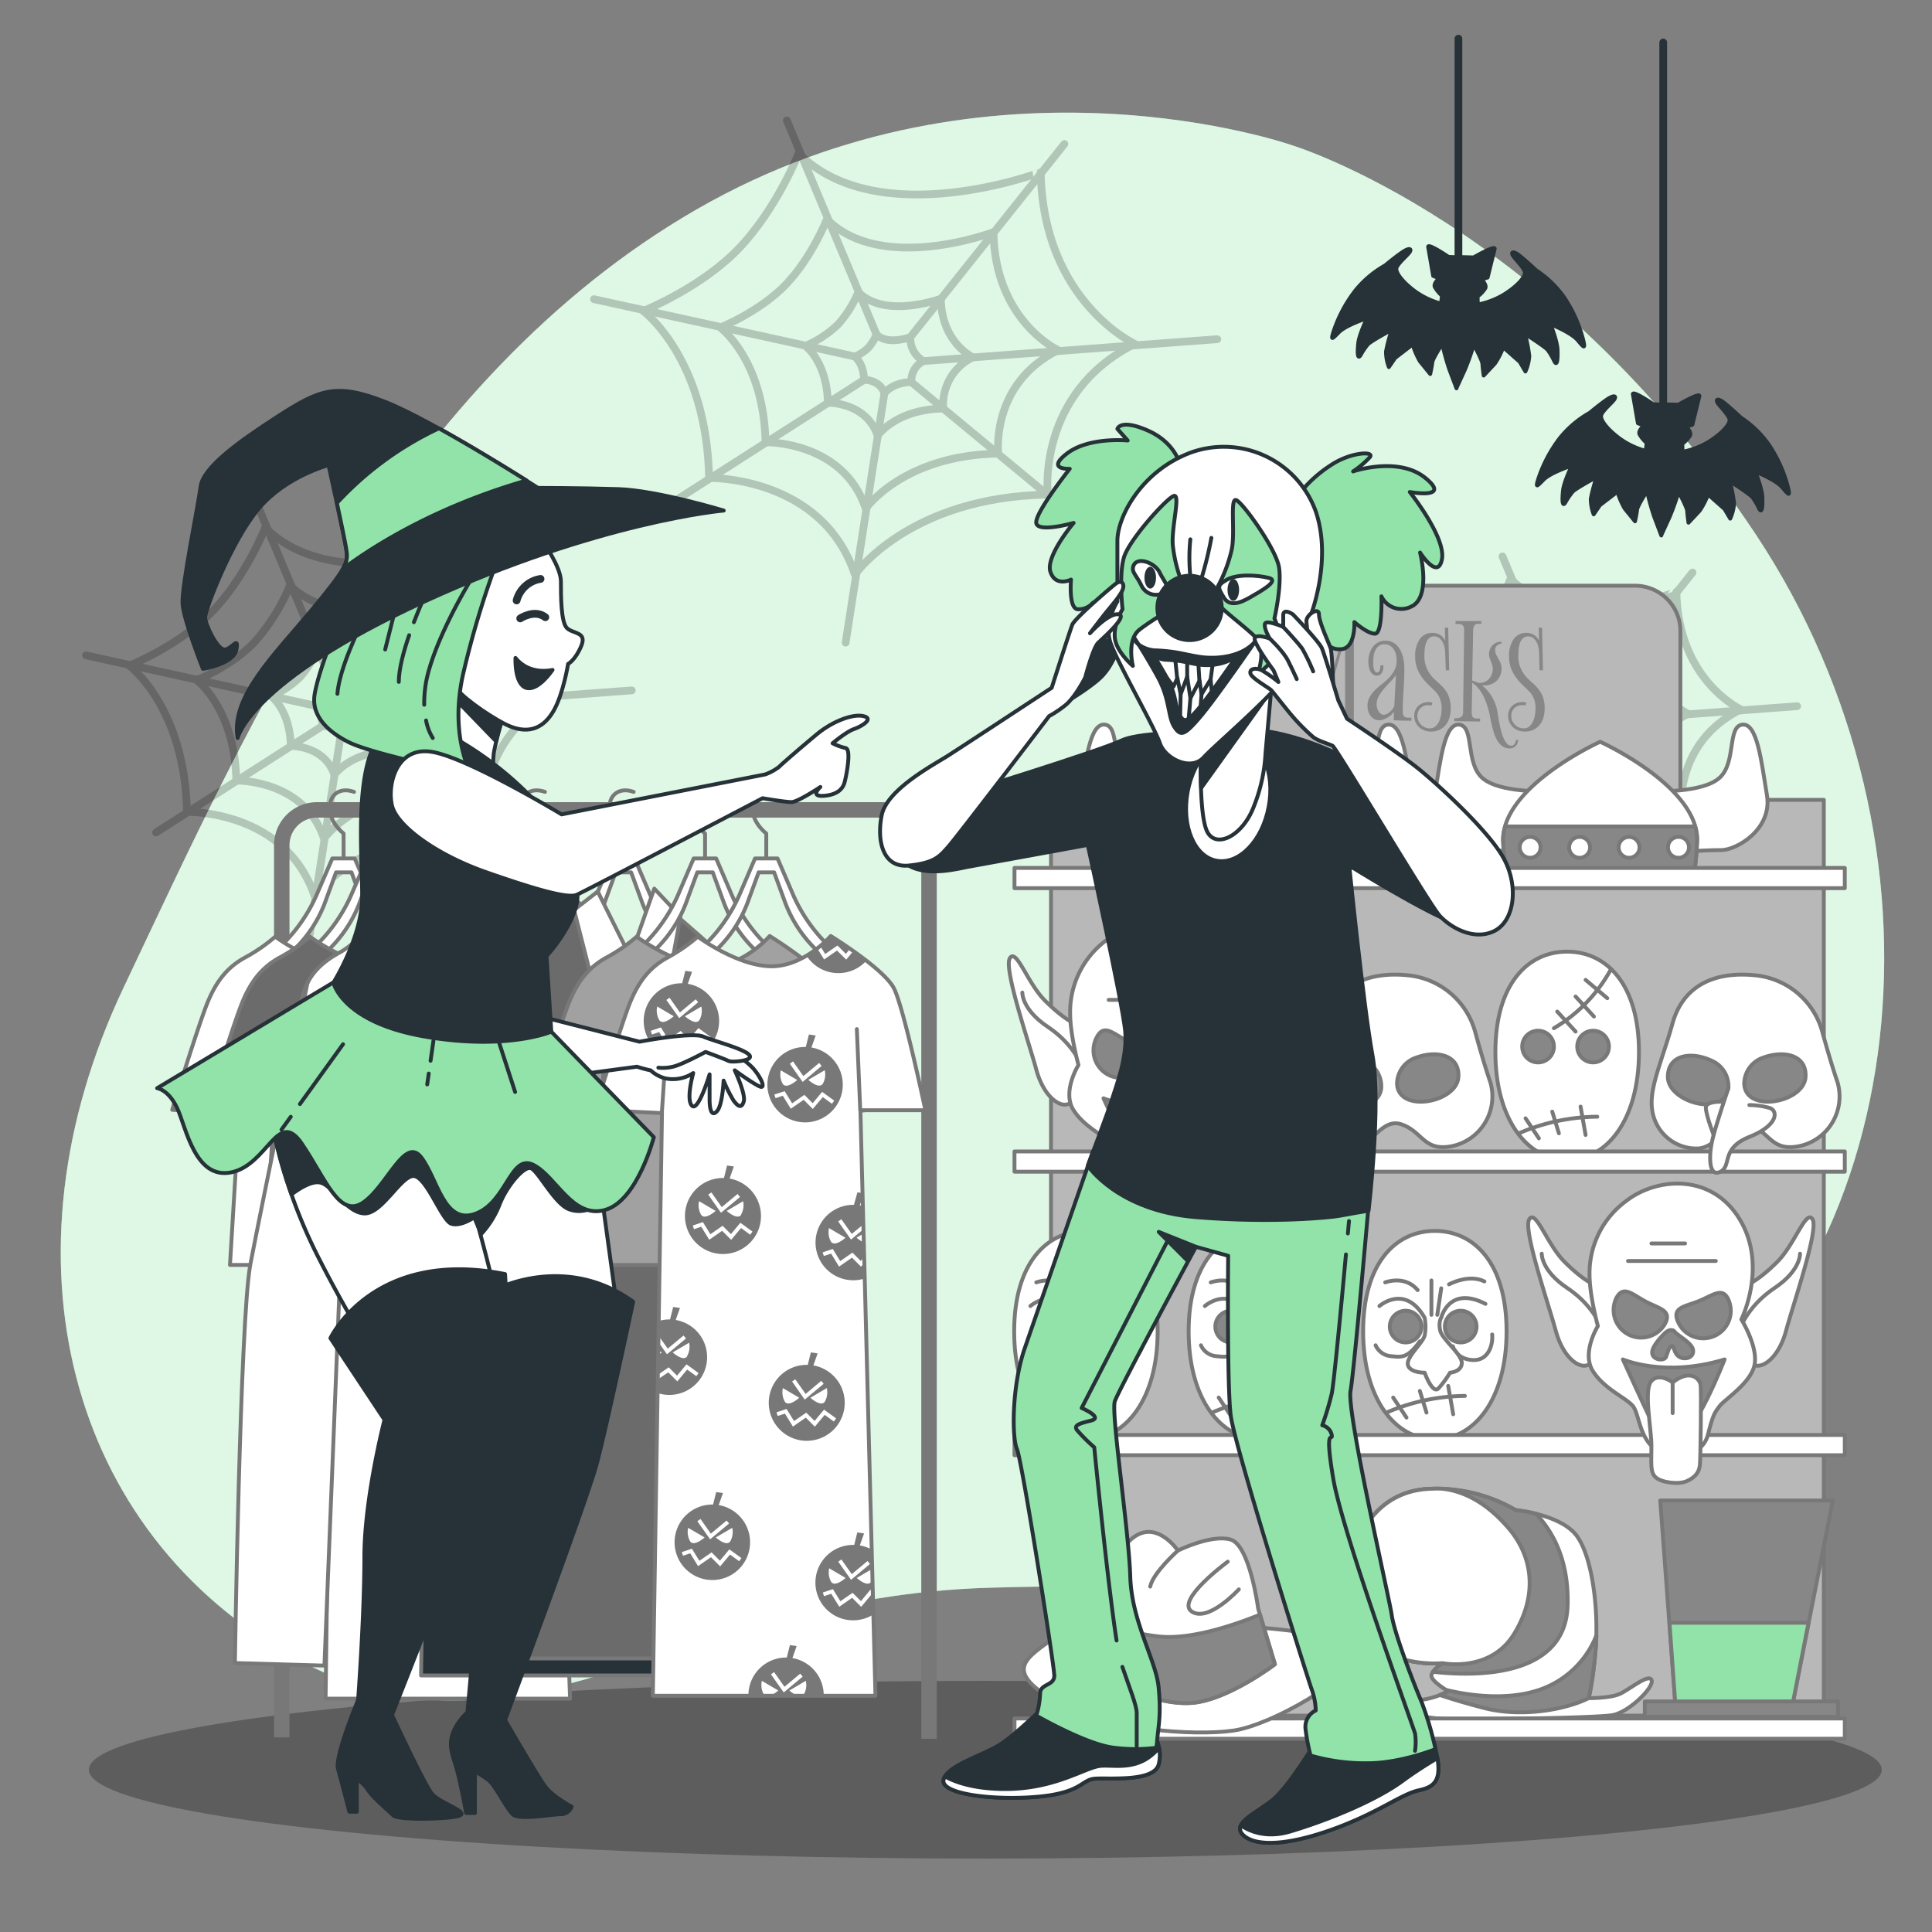 <svg xmlns="http://www.w3.org/2000/svg" viewBox="0 0 500 500"><rect x="0" y="0" width="500" height="500" fill="#808080" stroke="none"/><g id="background-simple"><path d="M334.48,37.63S256.71,10.13,180.27,54.2,65.17,185.59,32,255.55s-14.25,141,44,173.36,98-15.51,179.76-18,103.77,9.19,171.71-37S507.81,218.8,454.39,138.3,334.48,37.63,334.48,37.63Z" style="fill:#92E3A9"></path><path d="M334.48,37.63S256.71,10.13,180.27,54.2,65.17,185.59,32,255.55s-14.25,141,44,173.36,98-15.51,179.76-18,103.77,9.19,171.71-37S507.81,218.8,454.39,138.3,334.48,37.63,334.48,37.63Z" style="fill:#fff;opacity:0.7"></path></g><g id="Floor"><ellipse cx="255" cy="458" rx="232" ry="23" style="opacity:0.27"></ellipse></g><g id="Decoration"><g style="opacity:0.2"><path d="M206.68,39.69s-5.48,14-15.22,24.35-25,16.44-25,16.44,16.44,12.17,17.05,43.22c0,0,29.22-.61,37.74,25,0,0,14-20.09,49.92-20.7,0,0-3-26.18,22.52-39,0,0-23.74-11-24.35-44.44C269.38,44.56,227.38,60.39,206.68,39.69Z" style="fill:none;stroke:#000;stroke-linecap:round;stroke-linejoin:round;stroke-width:2px"></path><path d="M214,56.74s-3.76,9.62-10.46,16.73S186.4,84.76,186.4,84.76s11.3,8.37,11.71,29.7c0,0,20.08-.42,25.94,17.15,0,0,9.62-13.8,34.3-14.22,0,0-2.09-18,15.48-26.77,0,0-16.32-7.53-16.73-30.54C257.1,60.08,228.23,71,214,56.74Z" style="fill:none;stroke:#000;stroke-linecap:round;stroke-linejoin:round;stroke-width:2px"></path><path d="M222.13,75.61a29.6,29.6,0,0,1-5.19,8.3,27.56,27.56,0,0,1-8.5,5.6s5.6,4.15,5.81,14.73c0,0,9.95-.21,12.86,8.5,0,0,4.77-6.84,17-7a13.66,13.66,0,0,1,7.67-13.28s-8.09-3.73-8.29-15.14C243.5,77.27,229.18,82.66,222.13,75.61Z" style="fill:none;stroke:#000;stroke-linecap:round;stroke-linejoin:round;stroke-width:2px"></path><path d="M226.84,86.56A12.07,12.07,0,0,1,224.72,90a11.27,11.27,0,0,1-3.49,2.29s2.3,1.7,2.38,6c0,0,4.08-.09,5.27,3.48,0,0,2-2.8,7-2.89A5.61,5.61,0,0,1,239,93.45a6.78,6.78,0,0,1-3.4-6.2S229.73,89.46,226.84,86.56Z" style="fill:none;stroke:#000;stroke-linecap:round;stroke-linejoin:round;stroke-width:2px"></path><line x1="203.63" y1="31.17" x2="226.84" y2="86.56" style="fill:none;stroke:#000;stroke-linecap:round;stroke-linejoin:round;stroke-width:2px"></line><line x1="235.6" y1="87.25" x2="275.47" y2="37.26" style="fill:none;stroke:#000;stroke-linecap:round;stroke-linejoin:round;stroke-width:2px"></line><line x1="239" y1="93.45" x2="315.04" y2="87.78" style="fill:none;stroke:#000;stroke-linecap:round;stroke-linejoin:round;stroke-width:2px"></line><line x1="221.23" y1="92.26" x2="153.72" y2="77.43" style="fill:none;stroke:#000;stroke-linecap:round;stroke-linejoin:round;stroke-width:2px"></line><line x1="223.61" y1="98.3" x2="174.41" y2="129.79" style="fill:none;stroke:#000;stroke-linecap:round;stroke-linejoin:round;stroke-width:2px"></line><line x1="228.88" y1="101.78" x2="218.85" y2="166.31" style="fill:none;stroke:#000;stroke-linecap:round;stroke-linejoin:round;stroke-width:2px"></line><line x1="235.85" y1="98.89" x2="286.42" y2="140.74" style="fill:none;stroke:#000;stroke-linecap:round;stroke-linejoin:round;stroke-width:2px"></line></g><g style="opacity:0.2"><path d="M68.64,136.56s-4.8,12.26-13.33,21.32-21.85,14.39-21.85,14.39,14.39,10.66,14.92,37.84c0,0,25.59-.53,33.05,21.85,0,0,12.25-17.59,43.7-18.12,0,0-2.67-22.92,19.72-34.11,0,0-20.79-9.59-21.32-38.9C123.53,140.83,86.76,154.68,68.64,136.56Z" style="fill:none;stroke:#000;stroke-linecap:round;stroke-linejoin:round;stroke-width:2px"></path><path d="M75.05,151.49a52.06,52.06,0,0,1-9.15,14.65c-5.86,6.22-15,9.88-15,9.88s9.88,7.33,10.25,26c0,0,17.58-.36,22.7,15,0,0,8.43-12.09,30-12.45,0,0-1.83-15.75,13.55-23.44,0,0-14.28-6.59-14.65-26.73C112.77,154.42,87.51,163.94,75.05,151.49Z" style="fill:none;stroke:#000;stroke-linecap:round;stroke-linejoin:round;stroke-width:2px"></path><path d="M82.16,168a25.62,25.62,0,0,1-4.54,7.26,24,24,0,0,1-7.44,4.91s4.9,3.63,5.08,12.89c0,0,8.72-.18,11.26,7.45,0,0,4.18-6,14.89-6.18a12,12,0,0,1,6.72-11.62s-7.08-3.27-7.26-13.26C100.87,169.46,88.34,174.18,82.16,168Z" style="fill:none;stroke:#000;stroke-linecap:round;stroke-linejoin:round;stroke-width:2px"></path><path d="M86.29,177.6a10.66,10.66,0,0,1-1.86,3,10,10,0,0,1-3.05,2s2,1.49,2.08,5.28c0,0,3.57-.07,4.61,3,0,0,1.72-2.45,6.11-2.53a4.9,4.9,0,0,1,2.75-4.76,6,6,0,0,1-3-5.43S88.82,180.13,86.29,177.6Z" style="fill:none;stroke:#000;stroke-linecap:round;stroke-linejoin:round;stroke-width:2px"></path><line x1="65.97" y1="129.1" x2="86.29" y2="177.6" style="fill:none;stroke:#000;stroke-linecap:round;stroke-linejoin:round;stroke-width:2px"></line><line x1="93.95" y1="178.2" x2="128.86" y2="134.43" style="fill:none;stroke:#000;stroke-linecap:round;stroke-linejoin:round;stroke-width:2px"></line><line x1="96.93" y1="183.63" x2="163.5" y2="178.67" style="fill:none;stroke:#000;stroke-linecap:round;stroke-linejoin:round;stroke-width:2px"></line><line x1="81.38" y1="182.59" x2="22.27" y2="169.61" style="fill:none;stroke:#000;stroke-linecap:round;stroke-linejoin:round;stroke-width:2px"></line><line x1="83.46" y1="187.87" x2="40.39" y2="215.44" style="fill:none;stroke:#000;stroke-linecap:round;stroke-linejoin:round;stroke-width:2px"></line><line x1="88.07" y1="190.92" x2="79.29" y2="247.42" style="fill:none;stroke:#000;stroke-linecap:round;stroke-linejoin:round;stroke-width:2px"></line><line x1="94.18" y1="188.39" x2="138.45" y2="225.03" style="fill:none;stroke:#000;stroke-linecap:round;stroke-linejoin:round;stroke-width:2px"></line></g><path d="M409.74,88a35.84,35.84,0,0,0-5-11.13A27,27,0,0,0,397.62,70s-2.62-2.45-4.28-3.77-2.34-1.08-1.85-.17,3.11,3.35,3.15,4.5-1.74,3.29-5.12,5.48a20.73,20.73,0,0,1-7.06,2.77l-.06-2.08a8.25,8.25,0,0,0,2-2.14c.43-.93-1-2.27-1-2.27l1.6-.51,1.83-7.44c0-.92-5.46,2.25-5.46,2.25l-3.92-.1v.08l-2.56-.11s-5.19-3.54-5.29-2.63l1.31,7.55,1.56.62s-1.52,1.24-1.16,2.2a8.52,8.52,0,0,0,1.86,2.28l-.22,2.06a20.58,20.58,0,0,1-6.84-3.25c-3.23-2.42-4.85-4.67-4.73-5.82s2.9-3.4,3.45-4.27-.11-1.17-1.86,0-4.52,3.47-4.52,3.47a26.93,26.93,0,0,0-7.61,6.4,35.7,35.7,0,0,0-5.74,10.76c-.69,2.24-.44,2,1.38.14s7.32-3.65,7.32-3.65-2.05,4.19-2.29,6.48-.22,4.38.61,3.08A17.75,17.75,0,0,1,354,89.12c.78-.85,6.18-3.76,6.18-3.76A43.41,43.41,0,0,0,358.69,91a11.42,11.42,0,0,0,.75,4l1.63-2.38,4.53-3.48a20.35,20.35,0,0,0,1.87,4.36l2.67,3.29s.44-2,.54-3S373.26,89,373.26,89a64.31,64.31,0,0,0,1.86,6.68l1.82,4.82,0-.4v.31s1.07-2.34,2.15-4.68a65.59,65.59,0,0,0,2.32-6.54s2.21,4.08,2.24,5,.33,3,.33,3l2.89-3.1a20.27,20.27,0,0,0,2.17-4.22l4.27,3.78,1.47,2.49a11.41,11.41,0,0,0,1-4,42.14,42.14,0,0,0-1.11-5.72s5.18,3.28,5.9,4.18a17.91,17.91,0,0,1,1.71,2.94c.74,1.36.9-.72.82-3s-1.83-6.63-1.83-6.63,5.37,2.13,7.05,4.15S410.28,90.32,409.74,88Z" style="fill:#263238;stroke:#263238;stroke-linecap:round;stroke-linejoin:round"></path><line x1="377.44" y1="66.59" x2="377.44" y2="10" style="fill:none;stroke:#263238;stroke-linecap:round;stroke-linejoin:round;stroke-width:2px"></line><path d="M462.74,126.16a35.65,35.65,0,0,0-5-11.13,27,27,0,0,0-7.14-6.91s-2.62-2.45-4.28-3.78-2.34-1.07-1.85-.17,3.11,3.36,3.15,4.51-1.74,3.29-5.12,5.47a20.49,20.49,0,0,1-7.06,2.77l-.06-2.07a8.25,8.25,0,0,0,2-2.14c.43-.94-1-2.27-1-2.27l1.6-.52,1.83-7.44c0-.92-5.46,2.26-5.46,2.26l-3.92-.1v.08l-2.56-.11s-5.19-3.55-5.29-2.63l1.31,7.55,1.56.62s-1.52,1.23-1.16,2.2a8.42,8.42,0,0,0,1.86,2.27l-.22,2.07a20.49,20.49,0,0,1-6.84-3.26c-3.23-2.41-4.85-4.66-4.73-5.81s2.9-3.41,3.45-4.28-.11-1.17-1.86,0-4.52,3.48-4.52,3.48a26.8,26.8,0,0,0-7.61,6.39A35.94,35.94,0,0,0,398.09,124c-.69,2.25-.44,2,1.38.14s7.32-3.64,7.32-3.64-2.05,4.19-2.29,6.48-.22,4.38.61,3.07a17.61,17.61,0,0,1,1.91-2.81c.78-.85,6.18-3.77,6.18-3.77a43.21,43.21,0,0,0-1.51,5.64,11.4,11.4,0,0,0,.75,4l1.63-2.38,4.53-3.47a20.35,20.35,0,0,0,1.87,4.36l2.67,3.29s.44-2,.54-3,2.58-4.83,2.58-4.83a64.31,64.31,0,0,0,1.86,6.68l1.82,4.82,0-.4v.31s1.07-2.35,2.15-4.69a65.76,65.76,0,0,0,2.32-6.53s2.21,4.08,2.24,5,.33,3,.33,3l2.89-3.09a20.27,20.27,0,0,0,2.17-4.22l4.27,3.78,1.47,2.48a11.41,11.41,0,0,0,1-3.95,42.37,42.37,0,0,0-1.11-5.73s5.18,3.29,5.9,4.19a17.91,17.91,0,0,1,1.71,2.94c.74,1.36.9-.72.82-3s-1.83-6.62-1.83-6.62,5.37,2.13,7.05,4.15S463.28,128.45,462.74,126.16Z" style="fill:#263238;stroke:#263238;stroke-linecap:round;stroke-linejoin:round"></path><line x1="430.44" y1="104.72" x2="430.44" y2="11" style="fill:none;stroke:#263238;stroke-linecap:round;stroke-linejoin:round;stroke-width:2px"></line></g><g id="Costumes"><path d="M240.43,450V218.73a9.12,9.12,0,0,0-9.12-9.13H82.05a9.13,9.13,0,0,0-9.13,9.13v230.9" style="fill:none;stroke:#787878;stroke-linejoin:round;stroke-width:4px"></path><path d="M63.58,251.73l4.4-3a41.61,41.61,0,0,0,14.33-18L86,222.17H91.8l3.67,8.56a41.61,41.61,0,0,0,14.33,18l4.41,3a9.85,9.85,0,0,1,4,8.12H59.61A9.82,9.82,0,0,1,63.58,251.73Zm23.68,4.52h25.17c0-2.7-4.31-5.2-6-6.57l-3-2.46a33.25,33.25,0,0,1-9.92-14.53l-2.54-6.93h-4l-2.54,6.93a33.25,33.25,0,0,1-9.92,14.53l-3,2.46c-1.7,1.37-5.92,3.87-5.92,6.57Z" style="fill:#fff;stroke:#787878;stroke-linecap:round;stroke-linejoin:round"></path><path d="M88.92,222v-6.29s-3.59-2.69-3.59-6.58,3-5.39,6.29-4.19" style="fill:none;stroke:#787878;stroke-linecap:round;stroke-linejoin:round"></path><path d="M105.66,242.24S99,249.93,90.6,250.07c-8.91.13-19.37-7.66-19.37-7.66a43.55,43.55,0,0,1-7.75,5.36c-4.66,2.54-7.72,6.26-10.17,12.71-2.72,7.19-8.74,26.74-8.74,26.74l17.33.85-2.38,39.29h57.63l-3.9-40h16.82s-5.58-26.43-8.12-31.51S105.66,242.24,105.66,242.24Z" style="fill:#fff;stroke:#787878;stroke-linecap:round;stroke-linejoin:round"></path><line x1="113.25" y1="287.33" x2="112.36" y2="266.33" style="fill:none;stroke:#787878;stroke-linecap:round;stroke-linejoin:round"></line><line x1="61.9" y1="288.07" x2="63.25" y2="267.67" style="fill:none;stroke:#787878;stroke-linecap:round;stroke-linejoin:round"></line><path d="M72.55,251.73l4.4-3a41.61,41.61,0,0,0,14.33-18L95,222.17h5.82l3.67,8.56a41.61,41.61,0,0,0,14.33,18l4.41,3a9.85,9.85,0,0,1,4,8.12H68.58A9.82,9.82,0,0,1,72.55,251.73Zm23.68,4.52H121.4c0-2.7-4.31-5.2-6-6.57l-3-2.46a33.25,33.25,0,0,1-9.92-14.53l-2.54-6.93h-4l-2.54,6.93a33.25,33.25,0,0,1-9.92,14.53l-3,2.46c-1.7,1.37-5.92,3.87-5.92,6.57Z" style="fill:#fff;stroke:#787878;stroke-linecap:round;stroke-linejoin:round"></path><path d="M97.89,222v-6.29s-3.59-2.69-3.59-6.58,3-5.39,6.29-4.19" style="fill:none;stroke:#787878;stroke-linecap:round;stroke-linejoin:round"></path><path d="M114.63,242.24s-6.68,7.69-15.06,7.83c-8.91.13-19.37-7.66-19.37-7.66a43.55,43.55,0,0,1-7.75,5.36c-4.66,2.54-7.72,6.26-10.17,12.71-2.72,7.19-8.74,26.74-8.74,26.74l17.33.85-2.38,39.29h57.63l-3.9-40H139s-5.58-26.43-8.12-31.51S114.63,242.24,114.63,242.24Z" style="fill:#6b6b6b;stroke:#787878;stroke-linecap:round;stroke-linejoin:round"></path><line x1="122.22" y1="287.33" x2="121.33" y2="266.33" style="fill:none;stroke:#787878;stroke-linecap:round;stroke-linejoin:round"></line><line x1="70.87" y1="288.07" x2="72.22" y2="267.67" style="fill:none;stroke:#787878;stroke-linecap:round;stroke-linejoin:round"></line><polygon points="122.11 231.15 106.5 231.89 106.5 298.75 125.04 298.75 122.11 231.15" style="fill:#fff;stroke:#787878;stroke-linecap:round;stroke-linejoin:round"></polygon><path d="M88.31,250.35l4.4-3A41.59,41.59,0,0,0,107,229.36l3.67-8.57h5.83l3.67,8.57a41.59,41.59,0,0,0,14.33,17.95l4.4,3a9.87,9.87,0,0,1,4,8.13H84.34A9.87,9.87,0,0,1,88.31,250.35ZM112,254.88h25.17c0-2.7-4.3-5.2-6-6.57l-3.05-2.46a33.34,33.34,0,0,1-9.92-14.53l-2.54-6.93h-4l-2.54,6.93a33.27,33.27,0,0,1-9.93,14.53l-3,2.46c-1.71,1.37-5.93,3.87-5.93,6.57Z" style="fill:#fff;stroke:#787878;stroke-linecap:round;stroke-linejoin:round"></path><path d="M113.66,220.65v-6.28s-3.59-2.69-3.59-6.58,3-5.39,6.28-4.19" style="fill:none;stroke:#787878;stroke-linecap:round;stroke-linejoin:round"></path><path d="M122.11,231.14l-6.78,59.67L107,229.36s-14.16,14.5-18.82,17-8.9,5.93-10.17,12.71-8,74.56-8,74.56l15.67.85L84.26,439.61h63.27l-3.81-106.78h14.83s-9.32-73.3-11.87-78.38S122.11,231.14,122.11,231.14Z" style="fill:#fff;stroke:#787878;stroke-linecap:round;stroke-linejoin:round"></path><path d="M122.11,231.14l-8.33,63.64,2,2.65,18.54-55S128.45,233.05,122.11,231.14Z" style="fill:#fff;stroke:#787878;stroke-linecap:round;stroke-linejoin:round"></path><path d="M107,229.36l11.38,84L92.6,241.82S107.12,227.94,107,229.36Z" style="fill:#fff;stroke:#787878;stroke-linecap:round;stroke-linejoin:round"></path><path d="M146.68,254.45s12.12,58.87,14.77,72.77,4,36.41,4,36.41l-23.17.66L135.63,265" style="fill:#fff;stroke:#787878;stroke-linecap:round;stroke-linejoin:round"></path><path d="M79.56,254.45s-12.12,58.87-14.77,72.77-4,103.17-4,103.17l23.17.66L90.61,265" style="fill:#fff;stroke:#787878;stroke-linecap:round;stroke-linejoin:round"></path><line x1="118.42" y1="313.32" x2="118.42" y2="373.56" style="fill:#fff;stroke:#787878;stroke-linecap:round;stroke-linejoin:round"></line><path d="M113,251.73l4.41-3a41.61,41.61,0,0,0,14.33-18l3.67-8.56h5.82l3.67,8.56a41.61,41.61,0,0,0,14.33,18l4.4,3a9.82,9.82,0,0,1,4,8.12H109A9.85,9.85,0,0,1,113,251.73Zm23.68,4.52h25.17c0-2.7-4.3-5.2-6-6.57l-3.05-2.46a33.25,33.25,0,0,1-9.92-14.53l-2.54-6.93h-4l-2.54,6.93a33.25,33.25,0,0,1-9.92,14.53l-3,2.46c-1.7,1.37-5.92,3.87-5.92,6.57Z" style="fill:#fff;stroke:#787878;stroke-linecap:round;stroke-linejoin:round"></path><path d="M138.34,222v-6.29s-3.59-2.69-3.59-6.58,3-5.39,6.29-4.19" style="fill:none;stroke:#787878;stroke-linecap:round;stroke-linejoin:round"></path><path d="M146.8,232.52,140,252l-8.29-21.28s-14.17,14.5-18.83,17-8.9,5.93-10.17,12.71-8,74.57-8,74.57l15.68.84-1.42,97.76h63.28L168.4,334.2h14.83s-9.32-73.3-11.86-78.38S146.8,232.52,146.8,232.52Z" style="fill:#263238;stroke:#787878;stroke-linecap:round;stroke-linejoin:round"></path><polygon points="153.15 237.18 149.34 257.94 141.29 244.38 146.37 229.97 153.15 237.18" style="fill:#fff;stroke:#787878;stroke-linecap:round;stroke-linejoin:round"></polygon><polygon points="131.73 230.73 138.75 244.8 131.54 258.78 125.61 235.48 131.73 230.73" style="fill:#fff;stroke:#787878;stroke-linecap:round;stroke-linejoin:round"></polygon><line x1="168.4" y1="334.2" x2="162.47" y2="271.49" style="fill:none;stroke:#787878;stroke-linecap:round;stroke-linejoin:round"></line><path d="M136,251.73l4.4-3a41.54,41.54,0,0,0,14.33-18l3.67-8.56h5.83l3.67,8.56a41.54,41.54,0,0,0,14.33,18l4.4,3a9.85,9.85,0,0,1,4,8.12H132A9.85,9.85,0,0,1,136,251.73Zm23.68,4.52H184.8c0-2.7-4.3-5.2-6-6.57l-3-2.46a33.27,33.27,0,0,1-9.93-14.53l-2.54-6.93h-4l-2.54,6.93a33.34,33.34,0,0,1-9.92,14.53l-3,2.46c-1.71,1.37-5.93,3.87-5.93,6.57Z" style="fill:#fff;stroke:#787878;stroke-linecap:round;stroke-linejoin:round"></path><path d="M161.3,222v-6.29s-3.59-2.69-3.59-6.58,3-5.39,6.28-4.19" style="fill:none;stroke:#787878;stroke-linecap:round;stroke-linejoin:round"></path><path d="M169.75,232.52,163,252l-8.29-21.28s-14.16,14.5-18.82,17-8.9,5.93-10.17,12.71-8,74.57-8,74.57l15.68.84-1.42,93.36h63.27l-3.81-95.05h14.83s-9.32-73.3-11.86-78.38S169.75,232.52,169.75,232.52Z" style="fill:#6b6b6b;stroke:#787878;stroke-linecap:round;stroke-linejoin:round"></path><polygon points="176.11 237.18 172.29 257.94 164.25 244.38 169.33 229.97 176.11 237.18" style="fill:#fff;stroke:#787878;stroke-linecap:round;stroke-linejoin:round"></polygon><polygon points="154.69 230.73 161.7 244.8 154.5 258.78 148.57 235.48 154.69 230.73" style="fill:#fff;stroke:#787878;stroke-linecap:round;stroke-linejoin:round"></polygon><line x1="133.32" y1="335.89" x2="136.71" y2="271.49" style="fill:none;stroke:#787878;stroke-linecap:round;stroke-linejoin:round"></line><line x1="191.36" y1="334.2" x2="185.43" y2="271.49" style="fill:none;stroke:#787878;stroke-linecap:round;stroke-linejoin:round"></line><path d="M157.12,251.73l4.4-3a41.61,41.61,0,0,0,14.33-18l3.67-8.56h5.82l3.67,8.56a41.61,41.61,0,0,0,14.33,18l4.41,3a9.85,9.85,0,0,1,4,8.12H153.15A9.85,9.85,0,0,1,157.12,251.73Zm23.68,4.52H206c0-2.7-4.31-5.2-6-6.57l-3.05-2.46A33.25,33.25,0,0,1,187,232.69l-2.54-6.93h-4l-2.55,6.93A33.25,33.25,0,0,1,168,247.22l-3,2.46c-1.7,1.37-5.92,3.87-5.92,6.57Z" style="fill:#fff;stroke:#787878;stroke-linecap:round;stroke-linejoin:round"></path><path d="M182.47,222v-6.29s-3.59-2.69-3.59-6.58,3-5.39,6.28-4.19" style="fill:none;stroke:#787878;stroke-linecap:round;stroke-linejoin:round"></path><path d="M199.2,242.24s-6.67,7.69-15.06,7.83c-8.9.13-19.37-7.66-19.37-7.66a43.55,43.55,0,0,1-7.75,5.36c-4.66,2.54-7.72,6.26-10.16,12.71-2.73,7.19-8.75,26.74-8.75,26.74l17.33.85-2.37,39.29h57.62l-3.9-40h16.82s-5.58-26.43-8.12-31.51S199.2,242.24,199.2,242.24Z" style="fill:#a1a1a1;stroke:#787878;stroke-linecap:round;stroke-linejoin:round"></path><line x1="206.79" y1="287.33" x2="205.91" y2="266.33" style="fill:none;stroke:#787878;stroke-linecap:round;stroke-linejoin:round"></line><line x1="155.44" y1="288.07" x2="156.8" y2="267.67" style="fill:none;stroke:#787878;stroke-linecap:round;stroke-linejoin:round"></line><path d="M173,251.73l4.4-3a41.54,41.54,0,0,0,14.33-18l3.67-8.56h5.83l3.67,8.56a41.54,41.54,0,0,0,14.33,18l4.4,3a9.85,9.85,0,0,1,4,8.12H169A9.85,9.85,0,0,1,173,251.73Zm23.68,4.52h25.17c0-2.7-4.3-5.2-6-6.57l-3.05-2.46a33.34,33.34,0,0,1-9.92-14.53l-2.54-6.93h-4l-2.54,6.93a33.27,33.27,0,0,1-9.93,14.53l-3,2.46c-1.71,1.37-5.93,3.87-5.93,6.57Z" style="fill:#fff;stroke:#787878;stroke-linecap:round;stroke-linejoin:round"></path><path d="M198.31,222v-6.29s-3.59-2.69-3.59-6.58,3-5.39,6.28-4.19" style="fill:none;stroke:#787878;stroke-linecap:round;stroke-linejoin:round"></path><path d="M215,242.24s-6.67,7.69-15.06,7.83c-8.9.13-19.36-7.66-19.36-7.66a43.55,43.55,0,0,1-7.75,5.36c-4.66,2.54-7.73,6.26-10.17,12.71C160,267.67,154,287.22,154,287.22l17.32.85-2.37,150.79h57.62l-3.9-151.53h16.82s-5.57-26.43-8.12-31.51S215,242.24,215,242.24Z" style="fill:#fff"></path><path d="M166.59,264.23A9.76,9.76,0,1,0,178,254.61l1.1-3.11-1.75-.25-.8,3.22h-.18A9.76,9.76,0,0,0,166.59,264.23Zm17.29,4.12-.59.8-2.37-1.72-2.55,3.06L176,268.15l-3.34,2.31-2.06-3.36-1.88.62-.31-.94,2.62-.88L173,269l3.16-2.19L178.3,269l2.45-2.94ZM181,264c-1,1.5-3.75-1-3.75-1l4.25-2.5A4.9,4.9,0,0,1,181,264Zm-7.72-5.79,2.69,3.81,4.08-3.4.64.76-4.91,4.1-3.32-4.69Zm-3.16,2.29,4.25,2.5s-2.75,2.5-3.75,1A4.9,4.9,0,0,1,170.08,260.5Z" style="fill:#787878"></path><path d="M183,351.23a9.76,9.76,0,0,0-8.13-9.62l1.1-3.11-1.75-.25-.81,3.22h-.18a10,10,0,0,0-2.75.4l-.06,3.78,2.39,3.38,4.09-3.4.64.76-4.92,4.1-2.22-3.15,0,2.17.86.5a10.48,10.48,0,0,1-.87.68l-.08,5.08,2.76-1.91,2.15,2.16,2.45-2.94,3.13,2.28-.59.8-2.37-1.72-2.55,3.06-2.34-2.34L170.2,357l-.06,3.51a9.88,9.88,0,0,0,3,.49A9.76,9.76,0,0,0,183,351.23Zm-5.16-.23c-1,1.5-3.75-1-3.75-1l4.25-2.5A4.9,4.9,0,0,1,177.79,351Z" style="fill:#787878"></path><path d="M225.87,413.12l-.45-.33-2.55,3.06-2.34-2.34-3.33,2.31-2.07-3.36-1.87.63-.32-.95,2.62-.87,1.93,3.13,3.16-2.18,2.16,2.15,2.44-2.94.59.43-.08-3.05a3.37,3.37,0,0,1-.3.56c-1,1.5-3.74-1-3.74-1l4-2.34-.13-5a9.5,9.5,0,0,0-3.07-1.07l1.1-3.11-1.75-.25-.8,3.22h-.18a9.76,9.76,0,1,0,5.13,18Zm-8.12-9.54,2.69,3.81,4.08-3.4.64.76-4.91,4.1-3.31-4.69Zm-3.15,2.29,4.24,2.5s-2.74,2.5-3.74,1A4.9,4.9,0,0,1,214.6,405.87Z" style="fill:#787878"></path><path d="M205.08,429.11l1.09-3.11-1.74-.25-.81,3.22h-.18a9.76,9.76,0,0,0-9.75,9.76s0,.09,0,.14h4.41a1,1,0,0,1-.43-.37,4.9,4.9,0,0,1-.5-3.5l4.25,2.5a7.31,7.31,0,0,1-2.23,1.37h7.33a7.31,7.31,0,0,1-2.23-1.37l4.25-2.5a4.9,4.9,0,0,1-.5,3.5,1,1,0,0,1-.43.37h5.57c0-.05,0-.1,0-.14A9.76,9.76,0,0,0,205.08,429.11ZM202.83,438l-3.31-4.69.82-.57,2.68,3.8,4.08-3.4.64.77Z" style="fill:#787878"></path><path d="M209.85,350l-.8,3.22h-.18a9.83,9.83,0,1,0,1.63.15l1.1-3.11Zm-7.24,9.24,4.24,2.5s-2.74,2.5-3.74,1A4.9,4.9,0,0,1,202.61,359.24Zm13.78,7.84-.59.81-2.37-1.72-2.55,3.05-2.34-2.34-3.33,2.32-2.07-3.36-1.87.62-.32-.95,2.62-.87,1.93,3.13,3.16-2.18,2.16,2.15,2.44-2.93Zm-2.92-4.34c-1,1.5-3.74-1-3.74-1l4.24-2.5A4.9,4.9,0,0,1,213.47,362.74Zm-.94-5.38.64.77-4.91,4.09L205,357.53l.81-.57,2.69,3.8Z" style="fill:#787878"></path><path d="M221,311.81h-.18a9.76,9.76,0,1,0,0,19.52,9.61,9.61,0,0,0,2.9-.44l-.1-4-.78.93-2.35-2.34-3.34,2.32-2.06-3.37-1.88.63-.31-.95,2.62-.88,1.93,3.14,3.16-2.19,2.16,2.16.81-1-.1-3.82a8.1,8.1,0,0,1-1.8-1.22l1.74-1,0-1.15-3.18,2.65-3.32-4.69.82-.57,2.69,3.8,3-2.46-.12-4.78c-.26-.06-.52-.12-.79-.16l.73-2.06,0-1.11-1.35-.2Zm-2.2,8.52s-2.75,2.5-3.75,1a4.9,4.9,0,0,1-.5-3.5Z" style="fill:#787878"></path><path d="M208.33,290.47A9.76,9.76,0,0,0,210,271.09l1.1-3.11-1.75-.25-.81,3.22h-.18a9.76,9.76,0,1,0,0,19.52Zm4.61-10c-1,1.5-3.75-1-3.75-1l4.25-2.5A4.9,4.9,0,0,1,212.94,280.48Zm-7.71-5.79,2.68,3.81,4.09-3.4.64.77L207.72,280l-3.31-4.69ZM202.07,277l4.25,2.5s-2.75,2.5-3.75,1A4.9,4.9,0,0,1,202.07,277Zm1,5.4,1.94,3.14,3.16-2.19,2.15,2.16,2.45-2.94,3.13,2.28-.59.81-2.37-1.73L210.35,287,208,284.63l-3.34,2.31-2.07-3.36-1.88.63-.31-.95Z" style="fill:#787878"></path><path d="M185.35,386.15l-.81,3.22h-.17a9.77,9.77,0,1,0,1.63.14l1.1-3.11Zm-7.25,9.25,4.25,2.49s-2.75,2.5-3.75,1A4.88,4.88,0,0,1,178.1,395.4Zm13.79,7.84-.59.8-2.37-1.72-2.55,3.06L184,403l-3.34,2.31L178.63,402l-1.87.62-.31-.94,2.62-.88,1.93,3.14,3.16-2.19,2.15,2.16,2.45-2.94ZM189,398.89c-1,1.5-3.75-1-3.75-1l4.25-2.49A4.88,4.88,0,0,1,189,398.89Zm-.95-5.38.64.77-4.91,4.09-3.31-4.68.82-.58,2.68,3.8Z" style="fill:#787878"></path><path d="M188.82,305l1.1-3.12-1.75-.25-.81,3.23h-.18a9.84,9.84,0,1,0,1.64.15Zm3,9.38c-1,1.5-3.75-1-3.75-1l4.25-2.5A4.9,4.9,0,0,1,191.79,314.33Zm-7.71-5.78,2.68,3.8,4.09-3.4.64.77-4.92,4.09-3.31-4.69Zm-3.16,2.28,4.25,2.5s-2.75,2.5-3.75,1A4.9,4.9,0,0,1,180.92,310.83Zm10.83,6.93-2.55,3.06-2.34-2.34-3.34,2.32-2.07-3.37-1.88.63-.31-.95,2.62-.88,1.94,3.14,3.16-2.19,2.15,2.16,2.45-2.94,3.13,2.28-.59.81Z" style="fill:#787878"></path><path d="M216.74,244.7l2.16,2.16,1.11-1.33c-2.79-1.94-5-3.29-5-3.29a25.9,25.9,0,0,1-2.73,2.59l1.27,2.06Z" style="fill:#787878"></path><path d="M217,251.84a9.68,9.68,0,0,0,7.24-3.24c-1.13-.88-2.28-1.72-3.36-2.49L219,248.34,216.62,246l-3.34,2.31-1.76-2.85a26.85,26.85,0,0,1-2.78,1.89A9.73,9.73,0,0,0,217,251.84Z" style="fill:#787878"></path><path d="M215,242.24s-6.67,7.69-15.06,7.83c-8.9.13-19.36-7.66-19.36-7.66a43.55,43.55,0,0,1-7.75,5.36c-4.66,2.54-7.73,6.26-10.17,12.71C160,267.67,154,287.22,154,287.22l17.32.85-2.37,150.79h57.62l-3.9-151.53h16.82s-5.57-26.43-8.12-31.51S215,242.24,215,242.24Z" style="fill:none;stroke:#787878;stroke-linecap:round;stroke-linejoin:round"></path><line x1="222.63" y1="287.33" x2="221.75" y2="266.33" style="fill:none;stroke:#787878;stroke-linecap:round;stroke-linejoin:round"></line><line x1="171.28" y1="288.07" x2="172.64" y2="267.67" style="fill:none;stroke:#787878;stroke-linecap:round;stroke-linejoin:round"></line></g><g id="Masks"><g style="opacity:0.2"><path d="M390.92,149.83s-3.75,9.59-10.42,16.67-17.08,11.26-17.08,11.26,11.25,8.33,11.67,29.59c0,0,20-.42,25.83,17.08,0,0,9.59-13.75,34.18-14.17,0,0-2.09-17.92,15.42-26.67,0,0-16.26-7.5-16.67-30.42C433.85,153.17,405.09,164,390.92,149.83Z" style="fill:none;stroke:#000;stroke-linecap:round;stroke-linejoin:round;stroke-width:2px"></path><path d="M395.94,161.5A40.82,40.82,0,0,1,388.78,173c-4.58,4.87-11.74,7.73-11.74,7.73s7.73,5.73,8,20.33c0,0,13.75-.28,17.75,11.74,0,0,6.59-9.45,23.49-9.73a18.86,18.86,0,0,1,10.59-18.33s-11.17-5.15-11.45-20.91C425.44,163.79,405.68,171.24,395.94,161.5Z" style="fill:none;stroke:#000;stroke-linecap:round;stroke-linejoin:round;stroke-width:2px"></path><path d="M401.5,174.42A20.2,20.2,0,0,1,398,180.1a18.7,18.7,0,0,1-5.82,3.84s3.83,2.84,4,10.08c0,0,6.82-.14,8.81,5.82,0,0,3.26-4.68,11.64-4.82a9.35,9.35,0,0,1,5.26-9.09s-5.54-2.56-5.68-10.37C416.13,175.56,406.33,179.25,401.5,174.42Z" style="fill:none;stroke:#000;stroke-linecap:round;stroke-linejoin:round;stroke-width:2px"></path><path d="M404.73,181.92a8.4,8.4,0,0,1-1.46,2.33,7.65,7.65,0,0,1-2.39,1.57,5.24,5.24,0,0,1,1.63,4.14s2.8-.06,3.61,2.38c0,0,1.34-1.92,4.78-2a3.81,3.81,0,0,1,2.15-3.72,4.66,4.66,0,0,1-2.33-4.25S406.71,183.9,404.73,181.92Z" style="fill:none;stroke:#000;stroke-linecap:round;stroke-linejoin:round;stroke-width:2px"></path><line x1="388.84" y1="144" x2="404.73" y2="181.92" style="fill:none;stroke:#000;stroke-linecap:round;stroke-linejoin:round;stroke-width:2px"></line><line x1="410.72" y1="182.39" x2="438.02" y2="148.17" style="fill:none;stroke:#000;stroke-linecap:round;stroke-linejoin:round;stroke-width:2px"></line><line x1="413.05" y1="186.64" x2="465.1" y2="182.76" style="fill:none;stroke:#000;stroke-linecap:round;stroke-linejoin:round;stroke-width:2px"></line><line x1="400.88" y1="185.82" x2="354.66" y2="175.67" style="fill:none;stroke:#000;stroke-linecap:round;stroke-linejoin:round;stroke-width:2px"></line><line x1="402.51" y1="189.96" x2="368.83" y2="211.51" style="fill:none;stroke:#000;stroke-linecap:round;stroke-linejoin:round;stroke-width:2px"></line><line x1="406.12" y1="192.34" x2="399.26" y2="236.52" style="fill:none;stroke:#000;stroke-linecap:round;stroke-linejoin:round;stroke-width:2px"></line><line x1="410.9" y1="190.36" x2="445.52" y2="219.02" style="fill:none;stroke:#000;stroke-linecap:round;stroke-linejoin:round;stroke-width:2px"></line></g><path d="M320.85,151.58H423.15a11.73,11.73,0,0,1,11.73,11.73v238a0,0,0,0,1,0,0H309.13a0,0,0,0,1,0,0v-238A11.73,11.73,0,0,1,320.85,151.58Z" style="fill:#b8b8b8;stroke:#787878;stroke-linecap:round;stroke-linejoin:round"></path><path d="M348.17,159.9c0-.71,0-1.29,0-1.72a1.83,1.83,0,0,0-.2-1,1,1,0,0,0-.78-.43,9.9,9.9,0,0,0-1.7-.07V156l7.29-.09v.71h-1.41a.72.72,0,0,0-.41.14,1.26,1.26,0,0,0-.32.33,1.46,1.46,0,0,0-.2.44,1.38,1.38,0,0,0-.07.43v30.18a1.51,1.51,0,0,0,.09.5,1.61,1.61,0,0,0,.26.48,1.33,1.33,0,0,0,.39.36,1,1,0,0,0,.49.13l1.27,0,0,.78-7.25.23,0-.78,1.27-.05a.92.92,0,0,0,.5-.18,1.21,1.21,0,0,0,.39-.39,1.73,1.73,0,0,0,.25-.51,1.67,1.67,0,0,0,.09-.52l0-23.15-4.1,14.47-2.65-7.63.33,14.81a1.63,1.63,0,0,0,.09.52,1.45,1.45,0,0,0,.26.47,1.33,1.33,0,0,0,.39.36.84.84,0,0,0,.49.15l1.27,0,0,.78-5.93.18,0-.76,1.27,0a.87.87,0,0,0,.5-.16,1.45,1.45,0,0,0,.39-.39,2.1,2.1,0,0,0,.24-.5,1.17,1.17,0,0,0,.07-.51l-.47-22.93a1.52,1.52,0,0,0-.32-.93,1.1,1.1,0,0,0-.9-.41l-.74,0c-.24,0-.48,0-.74,0l0-.67,5.95-.34.05.69-.86,0a2.5,2.5,0,0,0-.75.13,1.06,1.06,0,0,0-.53.43,1.53,1.53,0,0,0-.2.88l0,2.23c.14.41.29.91.48,1.49s.41,1.26.67,2,.56,1.65.9,2.63.73,2.08,1.16,3.3L348.17,162Z" style="fill:#878787"></path><path d="M360.75,184.14a3.82,3.82,0,0,1-.71.87,6.68,6.68,0,0,1-1,.72,5.43,5.43,0,0,1-1.07.49,3.41,3.41,0,0,1-1.05.18,2.54,2.54,0,0,1-1.32-.33,2.91,2.91,0,0,1-.93-.85,3.41,3.41,0,0,1-.57-1.18,4.74,4.74,0,0,1-.19-1.35,4.48,4.48,0,0,1,.56-2.28,8.32,8.32,0,0,1,1.38-1.82A17.51,17.51,0,0,1,357.7,177a16.54,16.54,0,0,0,1.8-1.63,8.66,8.66,0,0,0,1.38-1.92,5.1,5.1,0,0,0,.56-2.48,6.16,6.16,0,0,0-.13-1.45,4.44,4.44,0,0,0-.55-1.39,3.39,3.39,0,0,0-1-1,2.58,2.58,0,0,0-1.43-.4,2.34,2.34,0,0,0-1.46.43,3,3,0,0,0-.9,1.08,4.6,4.6,0,0,0-.46,1.47,10.84,10.84,0,0,0-.12,1.59c0,.21,0,.47,0,.78a5.24,5.24,0,0,0,.16.91,2.56,2.56,0,0,0,.3.75.58.58,0,0,0,.48.31.67.67,0,0,0,.5-.2,1.47,1.47,0,0,0,.29-.48,1.71,1.71,0,0,0,.11-.59,3.38,3.38,0,0,0,0-.56l.78-.05a4.69,4.69,0,0,1-.05,1,3.22,3.22,0,0,1-.28.86,1.65,1.65,0,0,1-.54.6,1.39,1.39,0,0,1-.8.22,1.59,1.59,0,0,1-1.08-.37,2.48,2.48,0,0,1-.68-.91,4.65,4.65,0,0,1-.35-1.17,8.26,8.26,0,0,1-.1-1.14,7.19,7.19,0,0,1,.27-2,5.6,5.6,0,0,1,.8-1.73,4.15,4.15,0,0,1,1.36-1.24,4,4,0,0,1,2-.47,3.88,3.88,0,0,1,2.36.69,5.15,5.15,0,0,1,1.49,1.75,8.13,8.13,0,0,1,.79,2.3,12.29,12.29,0,0,1,.24,2.33c0,1.89-.07,3.77-.2,5.63s-.2,3.75-.2,5.66a2.3,2.3,0,0,0,.15.94,1,1,0,0,0,.45.46,2,2,0,0,0,.7.16l.93,0v.78L363,186.5l-2.29-.1Zm-2.56.83a1.74,1.74,0,0,0,.68-.17,3.28,3.28,0,0,0,.72-.47,4.94,4.94,0,0,0,.68-.69,4.58,4.58,0,0,0,.57-.86l.42-8.05a15,15,0,0,1-1.5,1.77c-.57.59-1.12,1.19-1.63,1.8a12.89,12.89,0,0,0-1.32,1.89,4.27,4.27,0,0,0-.54,2.08,3.59,3.59,0,0,0,.11.88,3,3,0,0,0,.35.88,2,2,0,0,0,.6.67A1.4,1.4,0,0,0,358.19,185Z" style="fill:#878787"></path><path d="M375.05,173.46h-.87L374,168.8a7.55,7.55,0,0,0-.17-1.35,5,5,0,0,0-.51-1.34,3.17,3.17,0,0,0-.87-1,2,2,0,0,0-1.28-.41,1.83,1.83,0,0,0-1.37.52,3.31,3.31,0,0,0-.77,1.29,6.42,6.42,0,0,0-.33,1.69c-.05.6-.07,1.15-.07,1.66a7.28,7.28,0,0,0,.37,2.42,8.48,8.48,0,0,0,2.09,3.34q.64.62,1.17,1.08a12.44,12.44,0,0,1,1.49,1.52,7.76,7.76,0,0,1,1,1.56,7.55,7.55,0,0,1,.53,1.69,9.19,9.19,0,0,1,.17,1.86,8.18,8.18,0,0,1-.34,2.44,5.51,5.51,0,0,1-1,1.89,4.49,4.49,0,0,1-1.6,1.23,5.21,5.21,0,0,1-2.18.44,4.84,4.84,0,0,1-1.67-.29,4.23,4.23,0,0,1-1.37-.83,3.86,3.86,0,0,1-.94-1.28,4,4,0,0,1-.35-1.68,3.73,3.73,0,0,1,.28-1.44,3.36,3.36,0,0,1,.78-1.13,3.65,3.65,0,0,1,1.16-.72,3.76,3.76,0,0,1,1.44-.26,4.08,4.08,0,0,1,1.05.13l-.22.78a1.88,1.88,0,0,0-.45-.12l-.42,0a2.76,2.76,0,0,0-2,.78,2.7,2.7,0,0,0-.8,2,3.37,3.37,0,0,0,.25,1.26,3.24,3.24,0,0,0,.68,1,3.15,3.15,0,0,0,1,.7,2.87,2.87,0,0,0,1.24.26,2.23,2.23,0,0,0,1.52-.52,3.67,3.67,0,0,0,.95-1.32,7.18,7.18,0,0,0,.49-1.69,10.39,10.39,0,0,0,.14-1.69,6.37,6.37,0,0,0-.48-2.57,5.28,5.28,0,0,0-1.19-1.8l-1.82-1.77a14.81,14.81,0,0,1-1.67-1.95,9.64,9.64,0,0,1-1.21-2.32,8.13,8.13,0,0,1-.47-2.88,7.48,7.48,0,0,1,1.22-4.63,3.93,3.93,0,0,1,3.26-1.57,3.64,3.64,0,0,1,1.93.52,3.83,3.83,0,0,1,1.35,1.49l-.09-3.35.87,0Z" style="fill:#878787"></path><path d="M381,176.11l.7.25a7.83,7.83,0,0,1,.75.33.79.79,0,0,0,.25.05h.26a3.17,3.17,0,0,0,1.35-.29,3.46,3.46,0,0,0,1.07-.79,3.6,3.6,0,0,0,.7-1.16,3.86,3.86,0,0,0,.25-1.4,3.19,3.19,0,0,0-.15-1c-.1-.31-.21-.62-.33-.92s-.24-.61-.34-.92a3.39,3.39,0,0,1-.14-1,3.47,3.47,0,0,1,.23-1.25,3.24,3.24,0,0,1,.65-1,3,3,0,0,1,1-.69,3.05,3.05,0,0,1,1.26-.26l.09.47-.46.12a1.61,1.61,0,0,0-.54.27,1.75,1.75,0,0,0-.46.48,1.32,1.32,0,0,0-.19.76,2.77,2.77,0,0,0,.26,1.25c.17.35.36.71.56,1.07a9.18,9.18,0,0,1,.57,1.13,3.58,3.58,0,0,1,.26,1.41,4.38,4.38,0,0,1-.34,1.76,4,4,0,0,1-.92,1.38,4.29,4.29,0,0,1-1.4.91,4.67,4.67,0,0,1-1.73.32h-.26a2.58,2.58,0,0,1-.44-.05,11.18,11.18,0,0,1,2.4,2.67,11.39,11.39,0,0,1,1.4,3.13c.08.32.18.78.27,1.39s.21,1.28.34,2,.28,1.48.47,2.23a13.74,13.74,0,0,0,.66,2.08,5.62,5.62,0,0,0,.89,1.54,1.53,1.53,0,0,0,1.2.6.88.88,0,0,0,.51-.14,1,1,0,0,0,.34-.34,2.2,2.2,0,0,0,.22-.49l.18-.55.54.09a6.36,6.36,0,0,1-.2.78,2.06,2.06,0,0,1-.41.68,2,2,0,0,1-.67.49,2.26,2.26,0,0,1-1,.19,3,3,0,0,1-1.74-.5,4.63,4.63,0,0,1-1.27-1.33,8.43,8.43,0,0,1-.89-1.86c-.24-.69-.44-1.39-.62-2.1s-.31-1.39-.43-2.05-.24-1.23-.36-1.7c-.18-.69-.38-1.38-.62-2.08a16.47,16.47,0,0,0-.86-2,11.65,11.65,0,0,0-1.19-1.85,7.83,7.83,0,0,0-1.65-1.54l-.14,7.54a3.31,3.31,0,0,0,.1,1,.94.94,0,0,0,.39.53,1.36,1.36,0,0,0,.67.2,7.54,7.54,0,0,0,1,0v.78l-6.67-.09v-.78a7.32,7.32,0,0,0,.81,0,2,2,0,0,0,.72-.18,1.19,1.19,0,0,0,.53-.44,1.77,1.77,0,0,0,.22-.86l.27-21.19a2.34,2.34,0,0,0-.13-1,1,1,0,0,0-.44-.5,1.74,1.74,0,0,0-.73-.2q-.42,0-.93,0v-.76l6.67,0v.72h-.83a1,1,0,0,0-1,.51,2.29,2.29,0,0,0-.28,1.14Z" style="fill:#878787"></path><path d="M399.31,173.46h-.87l-.13-4.66a8.66,8.66,0,0,0-.18-1.35,4.69,4.69,0,0,0-.5-1.34,3.17,3.17,0,0,0-.87-1,2,2,0,0,0-1.28-.41,1.87,1.87,0,0,0-1.38.52,3.44,3.44,0,0,0-.77,1.29,6.85,6.85,0,0,0-.33,1.69c0,.6-.07,1.15-.07,1.66a7.55,7.55,0,0,0,.37,2.42,8.73,8.73,0,0,0,.92,1.89,7.84,7.84,0,0,0,1.18,1.45q.63.62,1.17,1.08a12.32,12.32,0,0,1,1.48,1.52,7.34,7.34,0,0,1,1,1.56,7.09,7.09,0,0,1,.54,1.69,10,10,0,0,1,.17,1.86,8.17,8.17,0,0,1-.35,2.44,5.5,5.5,0,0,1-1,1.89,4.53,4.53,0,0,1-1.61,1.23,5.16,5.16,0,0,1-2.17.44,4.86,4.86,0,0,1-1.68-.29,4.33,4.33,0,0,1-1.37-.83,4,4,0,0,1-.93-1.28,3.83,3.83,0,0,1-.35-1.68,3.56,3.56,0,0,1,.28-1.44,3.1,3.1,0,0,1,.78-1.13,3.54,3.54,0,0,1,1.16-.72,3.76,3.76,0,0,1,1.44-.26,4.19,4.19,0,0,1,1.05.13l-.23.78a1.93,1.93,0,0,0-.44-.12l-.43,0a2.79,2.79,0,0,0-2,.78,2.69,2.69,0,0,0-.79,2,3.36,3.36,0,0,0,.24,1.26,3.45,3.45,0,0,0,.69,1,3.1,3.1,0,0,0,1,.7,2.92,2.92,0,0,0,1.25.26,2.24,2.24,0,0,0,1.52-.52,3.65,3.65,0,0,0,.94-1.32,6.73,6.73,0,0,0,.49-1.69,10.47,10.47,0,0,0,.15-1.69,6.37,6.37,0,0,0-.48-2.57,5.59,5.59,0,0,0-1.19-1.8l-1.82-1.77a13.45,13.45,0,0,1-1.67-1.95,9.67,9.67,0,0,1-1.22-2.32,8.36,8.36,0,0,1-.47-2.88,7.41,7.41,0,0,1,1.23-4.63,3.92,3.92,0,0,1,3.26-1.57,3.61,3.61,0,0,1,1.92.52,3.83,3.83,0,0,1,1.35,1.49l-.09-3.35.87,0Z" style="fill:#878787"></path><rect x="272" y="207" width="200" height="237" style="fill:#b8b8b8;stroke:#787878;stroke-linecap:round;stroke-linejoin:round"></rect><path d="M400.34,204.77s-12.3.49-16.73-3.44-2-13.29-5.91-13.79-4.92,9.36-6.4,18.22S379.18,220,383.11,220s11.82.49,11.82.49Z" style="fill:#fff;stroke:#787878;stroke-linecap:round;stroke-linejoin:round"></path><path d="M428.24,204.77s12.31.49,16.74-3.44,2-13.29,5.9-13.79,4.93,9.36,6.4,18.22S449.41,220,445.47,220s-11.81.49-11.81.49Z" style="fill:#fff;stroke:#787878;stroke-linecap:round;stroke-linejoin:round"></path><path d="M438.48,225.94a86.37,86.37,0,0,0,.75-8.62c0-14-25.11-25.35-25.11-25.35S389,203.32,389,217.32a83.38,83.38,0,0,0,.75,8.62Z" style="fill:#fff;stroke:#787878;stroke-linecap:round;stroke-linejoin:round"></path><path d="M389,217.32a83.38,83.38,0,0,0,.75,8.62h48.71a86.37,86.37,0,0,0,.75-8.62,12.49,12.49,0,0,0-.51-3.43H389.53A12.49,12.49,0,0,0,389,217.32Z" style="fill:#878787;stroke:#787878;stroke-linecap:round;stroke-linejoin:round"></path><circle cx="396" cy="219.29" r="2.71" style="fill:#fff;stroke:#787878;stroke-linecap:round;stroke-linejoin:round"></circle><path d="M411.51,219.29a2.71,2.71,0,1,1-2.71-2.71A2.71,2.71,0,0,1,411.51,219.29Z" style="fill:#fff;stroke:#787878;stroke-linecap:round;stroke-linejoin:round"></path><circle cx="421.6" cy="219.29" r="2.71" style="fill:#fff;stroke:#787878;stroke-linecap:round;stroke-linejoin:round"></circle><path d="M437.1,219.29a2.71,2.71,0,1,1-2.7-2.71A2.7,2.7,0,0,1,437.1,219.29Z" style="fill:#fff;stroke:#787878;stroke-linecap:round;stroke-linejoin:round"></path><path d="M308.61,204.77s-12.31.49-16.74-3.44-2-13.29-5.91-13.79-4.92,9.36-6.4,18.22S287.44,220,291.38,220s11.81.49,11.81.49Z" style="fill:#fff;stroke:#787878;stroke-linecap:round;stroke-linejoin:round"></path><path d="M336.5,204.77s12.31.49,16.74-3.44,2-13.29,5.91-13.79,4.92,9.36,6.4,18.22S357.67,220,353.73,220s-11.81.49-11.81.49Z" style="fill:#fff;stroke:#787878;stroke-linecap:round;stroke-linejoin:round"></path><path d="M346.74,225.94a83.38,83.38,0,0,0,.75-8.62c0-14-25.1-25.35-25.1-25.35s-25.11,11.35-25.11,25.35a86.37,86.37,0,0,0,.75,8.62Z" style="fill:#fff;stroke:#787878;stroke-linecap:round;stroke-linejoin:round"></path><path d="M297.28,217.32a86.37,86.37,0,0,0,.75,8.62h48.71a83.38,83.38,0,0,0,.75-8.62,12.49,12.49,0,0,0-.51-3.43H297.79A12.49,12.49,0,0,0,297.28,217.32Z" style="fill:#878787;stroke:#787878;stroke-linecap:round;stroke-linejoin:round"></path><path d="M307,219.29a2.71,2.71,0,1,1-2.7-2.71A2.7,2.7,0,0,1,307,219.29Z" style="fill:#fff;stroke:#787878;stroke-linecap:round;stroke-linejoin:round"></path><path d="M319.77,219.29a2.71,2.71,0,1,1-2.71-2.71A2.71,2.71,0,0,1,319.77,219.29Z" style="fill:#fff;stroke:#787878;stroke-linecap:round;stroke-linejoin:round"></path><path d="M332.57,219.29a2.71,2.71,0,1,1-2.71-2.71A2.71,2.71,0,0,1,332.57,219.29Z" style="fill:#fff;stroke:#787878;stroke-linecap:round;stroke-linejoin:round"></path><circle cx="342.66" cy="219.29" r="2.71" style="fill:#fff;stroke:#787878;stroke-linecap:round;stroke-linejoin:round"></circle><rect x="262.55" y="224.62" width="214.88" height="5.24" style="fill:#fff;stroke:#787878;stroke-linecap:round;stroke-linejoin:round"></rect><path d="M424.16,272.28c0,17.52-8.31,27.93-18.56,27.93S387,289.8,387,272.28s8.31-26,18.56-26S424.16,254.77,424.16,272.28Z" style="fill:#fff;stroke:#787878;stroke-linecap:round;stroke-linejoin:round"></path><path d="M402.15,270.85a4.1,4.1,0,1,1-4.1-4.1A4.1,4.1,0,0,1,402.15,270.85Z" style="fill:#878787;stroke:#787878;stroke-linecap:round;stroke-linejoin:round"></path><circle cx="412.29" cy="270.85" r="4.1" style="fill:#878787;stroke:#787878;stroke-linecap:round;stroke-linejoin:round"></circle><path d="M416.83,251a39.88,39.88,0,0,1-14.68,15.1" style="fill:none;stroke:#787878;stroke-linecap:round;stroke-linejoin:round"></path><line x1="403.01" y1="261.79" x2="407.76" y2="266.97" style="fill:none;stroke:#787878;stroke-linecap:round;stroke-linejoin:round"></line><line x1="407.76" y1="257.9" x2="412.51" y2="263.08" style="fill:none;stroke:#787878;stroke-linecap:round;stroke-linejoin:round"></line><line x1="410.35" y1="253.59" x2="415.96" y2="258.33" style="fill:none;stroke:#787878;stroke-linecap:round;stroke-linejoin:round"></line><path d="M393.08,293.3A52.43,52.43,0,0,1,413.37,289" style="fill:none;stroke:#787878;stroke-linecap:round;stroke-linejoin:round"></path><line x1="394.81" y1="289.42" x2="398.26" y2="294.6" style="fill:none;stroke:#787878;stroke-linecap:round;stroke-linejoin:round"></line><line x1="401.72" y1="287.69" x2="403.44" y2="293.3" style="fill:none;stroke:#787878;stroke-linecap:round;stroke-linejoin:round"></line><line x1="409.05" y1="286.39" x2="410.35" y2="293.73" style="fill:none;stroke:#787878;stroke-linecap:round;stroke-linejoin:round"></line><path d="M389.9,344.56c0,17.51-8.31,27.93-18.56,27.93s-18.56-10.42-18.56-27.93,8.31-26,18.56-26S389.9,327,389.9,344.56Z" style="fill:#fff;stroke:#787878;stroke-linecap:round;stroke-linejoin:round"></path><circle cx="363.78" cy="343.32" r="4.1" style="fill:#878787;stroke:#787878;stroke-linecap:round;stroke-linejoin:round"></circle><circle cx="378.03" cy="343.32" r="4.1" style="fill:#878787;stroke:#787878;stroke-linecap:round;stroke-linejoin:round"></circle><path d="M358.82,365.58a52.33,52.33,0,0,1,20.29-4.32" style="fill:none;stroke:#787878;stroke-linecap:round;stroke-linejoin:round"></path><line x1="360.55" y1="361.69" x2="364" y2="366.87" style="fill:none;stroke:#787878;stroke-linecap:round;stroke-linejoin:round"></line><line x1="367.45" y1="359.97" x2="369.18" y2="365.58" style="fill:none;stroke:#787878;stroke-linecap:round;stroke-linejoin:round"></line><line x1="374.79" y1="358.67" x2="376.09" y2="366.01" style="fill:none;stroke:#787878;stroke-linecap:round;stroke-linejoin:round"></line><path d="M356,348.16a4.78,4.78,0,0,0,3.82,2.8c2.79.25,4.32.76,7.63-3.82" style="fill:none;stroke:#787878;stroke-linecap:round;stroke-linejoin:round"></path><path d="M376,348.41s.76,3.31,5.09,3.57,5.34-4.33,5.08-6.62" style="fill:none;stroke:#787878;stroke-linecap:round;stroke-linejoin:round"></path><path d="M357,338s6.61-5.85,11.7,3.05a12.3,12.3,0,0,1,0,4.58c-.51,2-4.84,5.59-4.33,7.63s4.33,2,4.33,2,2,5.6,3.56,4.07a26.06,26.06,0,0,0,3-4.07s3.05-.25,3.05-2.54-5.09-6.11-5.59-8.39S373,341,373,341s2-8.39,11.44-3.56" style="fill:#fff;stroke:#787878;stroke-linecap:round;stroke-linejoin:round"></path><line x1="370.45" y1="340.28" x2="370.45" y2="331.38" style="fill:none;stroke:#787878;stroke-linecap:round;stroke-linejoin:round"></line><line x1="371.97" y1="340.28" x2="372.99" y2="333.41" style="fill:none;stroke:#787878;stroke-linecap:round;stroke-linejoin:round"></line><path d="M358.49,331.88s5.09-2,8.4,2" style="fill:none;stroke:#787878;stroke-linecap:round;stroke-linejoin:round"></path><path d="M375,332.39s5.09-2.79,9.16-.76" style="fill:none;stroke:#787878;stroke-linecap:round;stroke-linejoin:round"></path><path d="M344.75,344.56c0,17.51-8.31,27.93-18.56,27.93s-18.57-10.42-18.57-27.93,8.32-26,18.57-26S344.75,327,344.75,344.56Z" style="fill:#fff;stroke:#787878;stroke-linecap:round;stroke-linejoin:round"></path><circle cx="318.63" cy="343.32" r="4.1" style="fill:#878787;stroke:#787878;stroke-linecap:round;stroke-linejoin:round"></circle><circle cx="332.88" cy="343.32" r="4.1" style="fill:#878787;stroke:#787878;stroke-linecap:round;stroke-linejoin:round"></circle><path d="M313.67,365.58A52.27,52.27,0,0,1,334,361.26" style="fill:none;stroke:#787878;stroke-linecap:round;stroke-linejoin:round"></path><line x1="315.4" y1="361.69" x2="318.85" y2="366.87" style="fill:none;stroke:#787878;stroke-linecap:round;stroke-linejoin:round"></line><line x1="322.3" y1="359.97" x2="324.03" y2="365.58" style="fill:none;stroke:#787878;stroke-linecap:round;stroke-linejoin:round"></line><line x1="329.64" y1="358.67" x2="330.94" y2="366.01" style="fill:none;stroke:#787878;stroke-linecap:round;stroke-linejoin:round"></line><path d="M310.8,348.16a4.77,4.77,0,0,0,3.81,2.8c2.8.25,4.33.76,7.63-3.82" style="fill:none;stroke:#787878;stroke-linecap:round;stroke-linejoin:round"></path><path d="M330.89,348.41s.76,3.31,5.09,3.57,5.34-4.33,5.08-6.62" style="fill:none;stroke:#787878;stroke-linecap:round;stroke-linejoin:round"></path><path d="M311.82,338s6.61-5.85,11.7,3.05a12.54,12.54,0,0,1,0,4.58c-.51,2-4.84,5.59-4.33,7.63s4.33,2,4.33,2,2,5.6,3.56,4.07a26.06,26.06,0,0,0,3.05-4.07s3.05-.25,3.05-2.54-5.09-6.11-5.6-8.39.26-3.31.26-3.31,2-8.39,11.44-3.56" style="fill:#fff;stroke:#787878;stroke-linecap:round;stroke-linejoin:round"></path><line x1="325.3" y1="340.28" x2="325.3" y2="331.38" style="fill:none;stroke:#787878;stroke-linecap:round;stroke-linejoin:round"></line><line x1="326.82" y1="340.28" x2="327.84" y2="333.41" style="fill:none;stroke:#787878;stroke-linecap:round;stroke-linejoin:round"></line><path d="M313.34,331.88s5.09-2,8.39,2" style="fill:none;stroke:#787878;stroke-linecap:round;stroke-linejoin:round"></path><path d="M329.87,332.39s5.09-2.79,9.16-.76" style="fill:none;stroke:#787878;stroke-linecap:round;stroke-linejoin:round"></path><path d="M299.6,344.56c0,17.51-8.31,27.93-18.56,27.93s-18.57-10.42-18.57-27.93,8.31-26,18.57-26S299.6,327,299.6,344.56Z" style="fill:#fff;stroke:#787878;stroke-linecap:round;stroke-linejoin:round"></path><circle cx="273.48" cy="343.32" r="4.1" style="fill:#878787;stroke:#787878;stroke-linecap:round;stroke-linejoin:round"></circle><path d="M291.83,343.32a4.1,4.1,0,1,1-4.1-4.1A4.11,4.11,0,0,1,291.83,343.32Z" style="fill:#878787;stroke:#787878;stroke-linecap:round;stroke-linejoin:round"></path><path d="M268.52,365.58a52.27,52.27,0,0,1,20.29-4.32" style="fill:none;stroke:#787878;stroke-linecap:round;stroke-linejoin:round"></path><line x1="270.24" y1="361.69" x2="273.7" y2="366.87" style="fill:none;stroke:#787878;stroke-linecap:round;stroke-linejoin:round"></line><line x1="277.15" y1="359.97" x2="278.88" y2="365.58" style="fill:none;stroke:#787878;stroke-linecap:round;stroke-linejoin:round"></line><line x1="284.49" y1="358.67" x2="285.79" y2="366.01" style="fill:none;stroke:#787878;stroke-linecap:round;stroke-linejoin:round"></line><path d="M265.65,348.16a4.77,4.77,0,0,0,3.81,2.8c2.8.25,4.33.76,7.63-3.82" style="fill:none;stroke:#787878;stroke-linecap:round;stroke-linejoin:round"></path><path d="M285.74,348.41s.76,3.31,5.08,3.57,5.35-4.33,5.09-6.62" style="fill:none;stroke:#787878;stroke-linecap:round;stroke-linejoin:round"></path><path d="M266.67,338s6.61-5.85,11.69,3.05a12.3,12.3,0,0,1,0,4.58c-.51,2-4.83,5.59-4.32,7.63s4.32,2,4.32,2,2,5.6,3.56,4.07a25.71,25.71,0,0,0,3.06-4.07s3-.25,3-2.54-5.09-6.11-5.6-8.39.26-3.31.26-3.31,2-8.39,11.44-3.56" style="fill:#fff;stroke:#787878;stroke-linecap:round;stroke-linejoin:round"></path><line x1="280.14" y1="340.28" x2="280.14" y2="331.38" style="fill:none;stroke:#787878;stroke-linecap:round;stroke-linejoin:round"></line><line x1="281.67" y1="340.28" x2="282.69" y2="333.41" style="fill:none;stroke:#787878;stroke-linecap:round;stroke-linejoin:round"></line><path d="M268.19,331.88s5.09-2,8.39,2" style="fill:none;stroke:#787878;stroke-linecap:round;stroke-linejoin:round"></path><path d="M284.72,332.39s5.09-2.79,9.16-.76" style="fill:none;stroke:#787878;stroke-linecap:round;stroke-linejoin:round"></path><path d="M381.87,267.41a20.05,20.05,0,0,0-17.47-15c-11-1.12-18.77,3-21.4,12.47s-6.06,16.5-5.31,22.06a11.55,11.55,0,0,0,11,10.28c6.17.48,8.49-8.11,14-6.24s5.75,7.07,13,5.66a13.14,13.14,0,0,0,10-16.59C384.24,275.83,382.84,270.9,381.87,267.41Z" style="fill:#fff;stroke:#787878;stroke-linecap:round;stroke-linejoin:round"></path><path d="M357.46,281.69a7.24,7.24,0,0,0-4.47-7.24c-5.11-2.36-11.09-1.55-11.2,4.13C341.66,285.24,356.44,289.3,357.46,281.69Z" style="fill:#878787;stroke:#787878;stroke-linecap:round;stroke-linejoin:round"></path><path d="M361.55,280.5a7.21,7.21,0,0,1,5.07-6.83c5.29-1.92,11.19-.6,10.81,5.07C377,285.38,361.91,288.17,361.55,280.5Z" style="fill:#878787;stroke:#787878;stroke-linecap:round;stroke-linejoin:round"></path><rect x="262.55" y="297.99" width="214.88" height="5.24" style="fill:#fff;stroke:#787878;stroke-linecap:round;stroke-linejoin:round"></rect><rect x="262.55" y="371.37" width="214.88" height="5.24" style="fill:#fff;stroke:#787878;stroke-linecap:round;stroke-linejoin:round"></rect><path d="M412.06,332.21s-2.65-1.13-7.19-5.68-7.38-13.62-9.09-11,4.92,21.76,6.82,28.77,5.86,9.65,7.95,9.08a6.57,6.57,0,0,0,4.92-4.73c.56-2.65-1-13.82-1.33-14.57A8.35,8.35,0,0,0,412.06,332.21Z" style="fill:#fff;stroke:#787878;stroke-linecap:round;stroke-linejoin:round"></path><path d="M399,324.45s-.19,4.36,6.62,8.9,9.47,10.79,9.66,13.06" style="fill:#fff;stroke:#787878;stroke-linecap:round;stroke-linejoin:round"></path><path d="M452.79,332.21s2.65-1.13,7.2-5.68,7.38-13.62,9.08-11-4.92,21.76-6.81,28.77-5.87,9.65-7.95,9.08a6.55,6.55,0,0,1-4.92-4.73c-.57-2.65.94-13.82,1.32-14.57A8.35,8.35,0,0,1,452.79,332.21Z" style="fill:#fff;stroke:#787878;stroke-linecap:round;stroke-linejoin:round"></path><path d="M465.85,324.45s.19,4.36-6.62,8.9-9.47,10.79-9.65,13.06" style="fill:#fff;stroke:#787878;stroke-linecap:round;stroke-linejoin:round"></path><path d="M450.66,341.46s6.91-13.82-.43-25.91-21.59-10.79-29.36-4.75a23.17,23.17,0,0,0-9.5,19c0,5.61,2.16,13.38,2.16,13.38s-4.31,6.91-1.29,11.66,8.63,6.91,10.36,9.06,1.73,9.5,6.91,11.66,11.22.86,12.52-4.32,1.72-5.61,3-7.34,8.2-6,9.06-10.79S450.66,341.46,450.66,341.46Z" style="fill:#fff;stroke:#787878;stroke-linecap:round;stroke-linejoin:round"></path><path d="M430.92,342.57a7.13,7.13,0,0,1-12.63-6.6c1.82-3.48,4.1-1,7.59.86S432.74,339.08,430.92,342.57Z" style="fill:#878787;stroke:#787878;stroke-linecap:round;stroke-linejoin:round"></path><path d="M447.39,336.54a7.12,7.12,0,0,1-13.19,5.39c-1.49-3.64,1.91-3.76,5.55-5.25S445.9,332.9,447.39,336.54Z" style="fill:#878787;stroke:#787878;stroke-linecap:round;stroke-linejoin:round"></path><path d="M420,351.82s10.79,4.75,26.33,0c0,0-7.82,20.14-12.13,20.14s-4.52.43-6.25-3S420,351.82,420,351.82Z" style="fill:#878787;stroke:#787878;stroke-linecap:round;stroke-linejoin:round"></path><path d="M432.88,357.77s-3.41-2.65-5.49-.38,0,12.3,0,16.84-.38,6.82,1.14,8.14,5.86,1.89,8,.95,3.21-2.27,3.4-4.17.38-18.92.19-20.63S437.42,354.17,432.88,357.77Z" style="fill:#fff;stroke:#787878;stroke-linecap:round;stroke-linejoin:round"></path><line x1="432.88" y1="357.77" x2="432.88" y2="365.71" style="fill:#fff;stroke:#787878;stroke-linecap:round;stroke-linejoin:round"></line><line x1="421.33" y1="326.34" x2="444.05" y2="326.34" style="fill:none;stroke:#787878;stroke-linecap:round;stroke-linejoin:round"></line><line x1="427.39" y1="321.8" x2="436.1" y2="321.8" style="fill:none;stroke:#787878;stroke-linecap:round;stroke-linejoin:round"></line><path d="M430.8,345.08s-3.41,3.22-3.22,5.11,3.22,2.09,3.6.95.75-2.08.75-2.08.76-1.33,1.14-.38.57,2.08,1.89,2.65,3.41,0,3.22-1.89-4-3.79-4.73-4.74S431.56,344.33,430.8,345.08Z" style="fill:#878787;stroke:#787878;stroke-linecap:round;stroke-linejoin:round"></path><path d="M277.64,264.64s-2.65-1.14-7.2-5.68-7.38-13.63-9.08-11,4.92,21.77,6.81,28.77,5.87,9.65,7.95,9.09A6.57,6.57,0,0,0,281,281.1c.57-2.65-.94-13.81-1.32-14.57A8.26,8.26,0,0,0,277.64,264.64Z" style="fill:#fff;stroke:#787878;stroke-linecap:round;stroke-linejoin:round"></path><path d="M264.58,256.88s-.19,4.35,6.62,8.89,9.46,10.79,9.65,13.06" style="fill:#fff;stroke:#787878;stroke-linecap:round;stroke-linejoin:round"></path><path d="M318.37,264.64s2.65-1.14,7.19-5.68,7.38-13.63,9.09-11-4.92,21.77-6.82,28.77-5.86,9.65-7.95,9.09A6.58,6.58,0,0,1,315,281.1c-.57-2.65,1-13.81,1.33-14.57A8.26,8.26,0,0,1,318.37,264.64Z" style="fill:#fff;stroke:#787878;stroke-linecap:round;stroke-linejoin:round"></path><path d="M331.43,256.88s.19,4.35-6.63,8.89-9.46,10.79-9.65,13.06" style="fill:#fff;stroke:#787878;stroke-linecap:round;stroke-linejoin:round"></path><path d="M316.24,273.88s6.9-13.81-.44-25.9-21.58-10.79-29.35-4.75a23.14,23.14,0,0,0-9.5,19c0,5.62,2.16,13.39,2.16,13.39s-4.32,6.9-1.3,11.65,8.64,6.91,10.36,9.07,1.73,9.5,6.91,11.66,11.23.86,12.52-4.32,1.73-5.61,3-7.34,8.21-6,9.07-10.79S316.24,273.88,316.24,273.88Z" style="fill:#fff;stroke:#787878;stroke-linecap:round;stroke-linejoin:round"></path><path d="M296.49,275a7.12,7.12,0,1,1-12.62-6.59c1.82-3.49,4.1-1,7.59.85S298.32,271.5,296.49,275Z" style="fill:#878787;stroke:#787878;stroke-linecap:round;stroke-linejoin:round"></path><path d="M313,269a7.12,7.12,0,1,1-13.19,5.38c-1.48-3.64,1.91-3.76,5.56-5.24S311.48,265.33,313,269Z" style="fill:#878787;stroke:#787878;stroke-linecap:round;stroke-linejoin:round"></path><path d="M285.58,284.24s10.8,4.75,26.34,0c0,0-7.82,20.15-12.14,20.15s-4.52.42-6.24-3S285.58,284.24,285.58,284.24Z" style="fill:#878787;stroke:#787878;stroke-linecap:round;stroke-linejoin:round"></path><path d="M298.46,290.19s-3.41-2.65-5.49-.38,0,12.3,0,16.85-.38,6.81,1.13,8.14,5.87,1.89,7.95.94,3.22-2.27,3.41-4.16.38-18.93.19-20.63S303,286.59,298.46,290.19Z" style="fill:#fff;stroke:#787878;stroke-linecap:round;stroke-linejoin:round"></path><line x1="298.46" y1="290.19" x2="298.46" y2="298.14" style="fill:#fff;stroke:#787878;stroke-linecap:round;stroke-linejoin:round"></line><line x1="286.91" y1="258.77" x2="309.62" y2="258.77" style="fill:none;stroke:#787878;stroke-linecap:round;stroke-linejoin:round"></line><line x1="292.97" y1="254.23" x2="301.67" y2="254.23" style="fill:none;stroke:#787878;stroke-linecap:round;stroke-linejoin:round"></line><path d="M296.37,277.51s-3.4,3.22-3.21,5.11,3.21,2.08,3.59.95.76-2.09.76-2.09.76-1.32,1.14-.38.56,2.09,1.89,2.65,3.41,0,3.22-1.89-4-3.78-4.74-4.73S297.13,276.75,296.37,277.51Z" style="fill:#878787;stroke:#787878;stroke-linecap:round;stroke-linejoin:round"></path><path d="M411.15,439.48s1.09-3.63,1.82-13.07-.73-22.88-4.73-28.69-16-6.9-16-6.9A40.77,40.77,0,0,0,369,385.37c-13.08,1.09-19.25,12.71-19.25,22.88s2.54,17.07,9.81,20a31.52,31.52,0,0,0,13.79,2.18s-2.9,1.82-2.9,3.27,4.36,4,4.36,4-5.07,2.78-9.44,2.18-16-5.81-14.53-2.18,17.07,7.27,25.42,7.27,36.68-.37,41-1.09,10.9-7.27,10.17-9.08-5.81,2.54-8.35,3.63S411.15,439.48,411.15,439.48Z" style="fill:#fff;stroke:#787878;stroke-linecap:round;stroke-linejoin:round"></path><path d="M405.7,415.51c.35-11.64-3.79-19.12-8.21-23.76a39.12,39.12,0,0,0-5.22-.93A40.77,40.77,0,0,0,369,385.37c-13.08,1.09-19.25,12.71-19.25,22.88s2.54,17.07,9.81,20a31.52,31.52,0,0,0,13.79,2.18,10.06,10.06,0,0,0-2.5,2.23C385.45,434.29,405.19,432.63,405.7,415.51Z" style="fill:#878787;stroke:#787878;stroke-linecap:round;stroke-linejoin:round"></path><path d="M391.9,422.77c6.18-10.16,4.72-20-1.45-27.23-4.36-5.13-10.17-9.53-17.3-10.27a38.21,38.21,0,0,0-4.12.1c-13.08,1.09-19.25,12.71-19.25,22.88s2.54,17.07,9.81,20a31.52,31.52,0,0,0,13.79,2.18S385.73,432.94,391.9,422.77Z" style="fill:#fff;stroke:#787878;stroke-linecap:round;stroke-linejoin:round"></path><path d="M411.15,439.48A110.67,110.67,0,0,0,413,426.41c.07-1,.12-2.09.15-3.18a24.27,24.27,0,0,1-14.68,14.07c-9.16,3.15-19.89,1.11-24,.1.26.17.43.26.43.26a19.82,19.82,0,0,1-2.28,1c2.28.78,6,1.95,11.36,3.34C393.35,444.47,404.77,442.64,411.15,439.48Z" style="fill:#878787;stroke:#787878;stroke-linecap:round;stroke-linejoin:round"></path><rect x="262.55" y="444.74" width="214.88" height="5.24" style="fill:#fff;stroke:#787878;stroke-linecap:round;stroke-linejoin:round"></rect><path d="M471.71,267.41a20,20,0,0,0-17.46-15c-11-1.12-18.77,3-21.41,12.47s-6,16.5-5.3,22.06a11.55,11.55,0,0,0,11,10.28c6.16.48,8.49-8.11,14-6.24s5.74,7.07,13,5.66a13.14,13.14,0,0,0,10-16.59C474.09,275.83,472.69,270.9,471.71,267.41Z" style="fill:#fff;stroke:#787878;stroke-linecap:round;stroke-linejoin:round"></path><path d="M447.3,281.69a7.22,7.22,0,0,0-4.46-7.24c-5.11-2.36-11.1-1.55-11.2,4.13C431.51,285.24,446.29,289.3,447.3,281.69Z" style="fill:#878787;stroke:#787878;stroke-linecap:round;stroke-linejoin:round"></path><path d="M451.4,280.5a7.21,7.21,0,0,1,5.06-6.83c5.3-1.92,11.19-.6,10.81,5.07C466.83,285.38,451.75,288.17,451.4,280.5Z" style="fill:#878787;stroke:#787878;stroke-linecap:round;stroke-linejoin:round"></path><path d="M443.86,294.7s-2.39-6-2.39-8.05,6-1.49,6-1.49" style="fill:#fff;stroke:#787878;stroke-linecap:round;stroke-linejoin:round"></path><path d="M447.3,281.69S443.74,292,443,295.75s-.75,9,2.25,7.48,0-6,7.48-9,7.49-6.74,5.25-7.49a19.79,19.79,0,0,0-5.25-.75" style="fill:#fff;stroke:#787878;stroke-linecap:round;stroke-linejoin:round"></path><polygon points="474.33 388.33 429.67 388.33 433.67 442.33 463.67 442.33 474.33 388.33" style="fill:#878787;stroke:#787878;stroke-linecap:round;stroke-linejoin:round"></polygon><polygon points="432.06 419.97 433.67 442.33 463.67 442.33 468.04 419.97 432.06 419.97" style="fill:#92E3A9;stroke:#787878;stroke-linecap:round;stroke-linejoin:round"></polygon><rect x="425.67" y="440.33" width="50" height="4" style="fill:#878787;stroke:#787878;stroke-linecap:round;stroke-linejoin:round"></rect><path d="M283.51,419.07s-2.32-1.29-10.21,4.44-13.61,8.6-.71,16.48,36.55,9.32,46.58,7.89,30.82-13.62,31.54-19.35-22.22-7.17-32.25-7.89S290.86,417.49,283.51,419.07Z" style="fill:#fff;stroke:#787878;stroke-linecap:round;stroke-linejoin:round"></path><path d="M325.62,416.34s-2.15-16.48-7.16-17.91-13.62,2.86-13.62,2.86-5.73-8.6-12.18-2.86-11.47,26.51-10,31.53,16.49,11.47,25.8,10.75,21.5-10,21.5-10Z" style="fill:#fff;stroke:#787878;stroke-linecap:round;stroke-linejoin:round"></path><path d="M326.08,417.88c-7,2.83-18.07,6.54-26.26,5.63a55.55,55.55,0,0,1-16.31-4.44c-1,4.78-1.43,9-.89,10.89,1.43,5,16.49,11.47,25.8,10.75s21.5-10,21.5-10Z" style="fill:#878787;stroke:#787878;stroke-linecap:round;stroke-linejoin:round"></path><path d="M317.74,404.16s-13.62,10-9.32,12.9,12.19-5.73,12.19-5.73" style="fill:none;stroke:#787878;stroke-linecap:round;stroke-linejoin:round"></path><path d="M304.84,401.29s-6.45,5.74-7.17,9.32" style="fill:none;stroke:#787878;stroke-linecap:round;stroke-linejoin:round"></path></g><g id="character-2"><path d="M340.85,450c-.34,1-7.34,12.33-11.34,15.67s-10.66,6-8,9,10.34,3.33,22.67-1,18.33-9.34,23-10.34,6.67-3,3.67-13S340.85,450,340.85,450Z" style="fill:#263238;stroke:#263238;stroke-linecap:round;stroke-linejoin:round"></path><path d="M367.18,463.33C371,462.51,373,461,372,455c-2.51,1.48-5.75,3.51-9.14,6-7.34,5.33-20,10.33-29,13-6.36,1.88-10.71-.22-12.73-1.62a2,2,0,0,0,.39,2.29c2.67,3,10.34,3.33,22.67-1S362.51,464.33,367.18,463.33Z" style="fill:#fff;stroke:#263238;stroke-linecap:round;stroke-linejoin:round"></path><path d="M270.51,441.33s-7.66,7.67-12,10.34-13.66,5.33-14.33,9,13,5.33,24.33,4.33,11.34-4.33,14.67-4.67,15.33,1,16.67-3.66-2-9.67-2.34-10.67S275.51,439.67,270.51,441.33Z" style="fill:#263238;stroke:#263238;stroke-linecap:round;stroke-linejoin:round"></path><path d="M299.85,456.67a9.53,9.53,0,0,0,.11-4.34c-5.21,6.18-11.25,4.35-15.11,4.67s-11.67,6-24.67,6c-8.27,0-13.15-1.88-15.62-3.26a2.86,2.86,0,0,0-.38.93c-.67,3.66,13,5.33,24.33,4.33s11.34-4.33,14.67-4.67S298.51,461.33,299.85,456.67Z" style="fill:#fff;stroke:#263238;stroke-linecap:round;stroke-linejoin:round"></path><path d="M282.85,298s-14.34,41.33-17.67,51-3.33,23-2,26,9.67,56,9.67,58.67-3.67,2-3.67,4.66a21.14,21.14,0,0,1-1,5.67s13.33,7.67,20.33,8.33a43.13,43.13,0,0,0,10.67,0s0,1.34.33-2.33,1-6.33.34-13.33-7-17-7.34-28.67-5-42.33-4-45.33,21-40,21-40l8.34,2.33s-.34,33.33.66,41.33,20,68.34,21,71a17.13,17.13,0,0,1,1,5.34,4.69,4.69,0,0,0-2.66,4.66,49.62,49.62,0,0,0,1.33,7,50.9,50.9,0,0,0,14.67,2c8.66,0,17.66-3.66,17.66-3.66a85.71,85.71,0,0,0-3.66-12.34c-2-4.66-7-17.66-7.67-22.33s-11.67-52.33-10.67-58,5-51.67,5-51.67Z" style="fill:#92E3A9;stroke:#263238;stroke-linecap:round;stroke-linejoin:round"></path><polygon points="309.51 322.67 299.88 318.81 307.2 326.13 309.51 322.67" style="fill:#263238;stroke:#263238;stroke-linecap:round;stroke-linejoin:round"></polygon><path d="M290.47,431.39c1.91,5.6,3.71,10,3.71,11.95v8.55" style="fill:none;stroke:#263238;stroke-linecap:round;stroke-linejoin:round"></path><path d="M302.32,320.84l-22.39,43.55s5.7,2.44,2.45,3.25-4.48,1.22-3.67,2.45a45.62,45.62,0,0,0,4.48,4.47s3.47,35.27,5.78,50" style="fill:none;stroke:#263238;stroke-linecap:round;stroke-linejoin:round"></path><path d="M348.33,324.65c-1.12,12.27-3.11,33.49-3.69,36.08a77.51,77.51,0,0,1-2.44,8.13,3.25,3.25,0,0,1,2.44,2.45c.41,2-2-2.85.41,11.39s20.75,64.3,21.16,65.93a15.19,15.19,0,0,1,0,4.48" style="fill:none;stroke:#263238;stroke-linecap:round;stroke-linejoin:round"></path><path d="M349.12,316s-.11,1.2-.29,3.22" style="fill:none;stroke:#263238;stroke-linecap:round;stroke-linejoin:round"></path><path d="M314.18,189.67s-18.33-.67-24,2-43,14.33-47,15.33-13,14-8,17,13.33.67,15.33.33,31-5.66,31-5.66,9,41,9.67,48-2.33,14.33-3.33,17.66-6.34,17.34-6.34,17.34,7.67,11.66,28,13.33,35.34,0,37-.33,7.67-1.34,7.67-1.34,3.33-27.66,1-40.33-6-49-6-49,20.33,12.67,27.67,15,8.66-3,8-9.67-11-15-17.67-20-6-6-16.67-12S328.85,189,324.85,189,314.18,189.67,314.18,189.67Z" style="fill:#263238;stroke:#263238;stroke-linecap:round;stroke-linejoin:round"></path><path d="M328.34,208.77c-1.62,8.78-7.63,15-13.43,14s-9.17-9-7.55-17.83,7.63-15,13.42-14S330,200,328.34,208.77Z" style="fill:#fff;stroke:#263238;stroke-linecap:round;stroke-linejoin:round"></path><path d="M310.85,193.33s-.67,16,1.33,21.34,9.33,2,12.33-6a43,43,0,0,0,3-13.67l1.67-18.67Z" style="fill:#fff;stroke:#263238;stroke-linecap:round;stroke-linejoin:round"></path><path d="M329.13,176.88l-1.22.64-17.06,15.81s-.22,5.18,0,10.62L329,178.61Z" style="fill:#263238;stroke:#263238;stroke-linecap:round;stroke-linejoin:round"></path><path d="M305.18,119.67s-1.33-5.34-8.33-8.34-7.67-.33-7.67-.33l2.67,3s-10-1-15.67,3.33.67,4,.67,4-9,11.34-8.67,14,9.67,0,9.67,0-7.34,8.67-6,12.67,5.33,2,5.33,2-.67,7.33,1.67,7.67a4.86,4.86,0,0,0,4-1.67s.66,6,3,6.67,9-4.67,9-4.67-5.67-15.33,2.66-25.33,9.67-10.34,9.67-10.34Z" style="fill:#92E3A9;stroke:#263238;stroke-linecap:round;stroke-linejoin:round"></path><path d="M337.18,126.67a33.29,33.29,0,0,1,7.33-6.34c5-3.33,11.34-3.66,10-2a24,24,0,0,1-4.33,3.67s11.67-4,18.67,1.67-4,3.66-4,3.66,9.33,11.67,8.33,17.34-5.67-1.67-5.67-1.67,3,11.67-2.33,14a5.67,5.67,0,0,1-7.67-2.67s.34,9.67-1.66,9.67-5.34-3-5.34-3,.34,6.67-3.33,7-4.33-2.67-4.33-2.67-2,4-4.34,3-2.66-5.66-2.66-5.66,2.33-21.67,2.33-26A70,70,0,0,0,337.18,126.67Z" style="fill:#92E3A9;stroke:#263238;stroke-linecap:round;stroke-linejoin:round"></path><path d="M276.51,181.33s6.67-4,9-6.66,2.34-4,4.34-6.67,3.66-4,3-5.33-1.67-.34-3,1a24.48,24.48,0,0,1-4.67,3,20.38,20.38,0,0,1,4.33-6c2.67-2.34,6-6,6-6s-3.33-.34-5-2-7,6-9.66,9.66-3,11-3.34,12.34S276.51,181.33,276.51,181.33Z" style="fill:#263238;stroke:#263238;stroke-linecap:round;stroke-linejoin:round"></path><path d="M339.18,159.33s5.67-14.33,1.33-27a25.29,25.29,0,0,0-32-15.33c-13,4.67-19.33,16.67-19.33,23v15.67s-3.67,5.66-1.67,11,11.34,21.66,12.67,25.66,8,7.34,11.33,3.67,21-18.33,24-25A46.7,46.7,0,0,0,339.18,159.33Z" style="fill:#fff;stroke:#263238;stroke-linecap:round;stroke-linejoin:round"></path><path d="M308.42,151.85a46.77,46.77,0,0,1-.36-12.27" style="fill:none;stroke:#263238;stroke-linecap:round;stroke-linejoin:round"></path><path d="M309.5,154a94.6,94.6,0,0,0,4-14.8" style="fill:none;stroke:#263238;stroke-linecap:round;stroke-linejoin:round"></path><path d="M315.39,151.38a37.63,37.63,0,0,0,3.42-9.34c.86-4.6-.52-13.14,1.1-12.62S330.22,142,331,146.79s-1.18,13.28-1.18,13.28,1.91,3.91,1.16,7.51-5.47,6.76-5.47,6.76,2.41-6.43-.6-9.46-9.84-7.83-10.31-9.57S315.39,151.38,315.39,151.38Z" style="fill:#92E3A9;stroke:#263238;stroke-linecap:round;stroke-linejoin:round"></path><path d="M305.85,150.67a37.94,37.94,0,0,1-2.34-9.67c-.33-4.67,2-13,.34-12.67s-11.67,11.34-13,16-.34,13.34-.34,13.34-2.33,3.66-2,7.33,4.67,7.33,4.67,7.33-1.67-6.66,1.67-9.33,10.66-6.67,11.33-8.33S305.85,150.67,305.85,150.67Z" style="fill:#92E3A9;stroke:#263238;stroke-linecap:round;stroke-linejoin:round"></path><path d="M300.12,148.17c1.27,2.65,3.36,4.4.53,5.49a4.15,4.15,0,0,1-5.22-2.06c-1.27-2.65-2.5-3.43-2.19-4.84C293.9,143.79,298.85,145.51,300.12,148.17Z" style="fill:#fff;stroke:#263238;stroke-linecap:round;stroke-linejoin:round"></path><circle cx="307.85" cy="157.33" r="8.33" transform="translate(106.31 438.23) rotate(-81.41)" style="fill:#263238;stroke:#263238;stroke-linecap:round;stroke-linejoin:round"></circle><path d="M294.66,166.79c-.72-1.15-1.15-1.79-1.15-1.79A3.1,3.1,0,0,0,294.66,166.79Z" style="fill:#fff;stroke:#263238;stroke-linecap:round;stroke-linejoin:round"></path><polyline points="302.13 175.63 303.69 177.67 304.71 175.48 305.55 179.69 307.24 175.14 308.08 180.7 310.44 176.15 310.95 179.69 313.31 175.81 313.64 179.35" style="fill:none;stroke:#263238;stroke-linecap:round;stroke-linejoin:round"></polyline><line x1="304.2" y1="171.09" x2="304.71" y2="176.15" style="fill:none;stroke:#263238;stroke-linecap:round;stroke-linejoin:round"></line><line x1="307.24" y1="171.6" x2="307.24" y2="175.64" style="fill:none;stroke:#263238;stroke-linecap:round;stroke-linejoin:round"></line><line x1="310.15" y1="171.98" x2="310.44" y2="176.66" style="fill:none;stroke:#263238;stroke-linecap:round;stroke-linejoin:round"></line><line x1="313.81" y1="172.1" x2="313.31" y2="175.81" style="fill:none;stroke:#263238;stroke-linecap:round;stroke-linejoin:round"></line><line x1="305.55" y1="179.69" x2="305.38" y2="186.94" style="fill:none;stroke:#263238;stroke-linecap:round;stroke-linejoin:round"></line><line x1="308.08" y1="180.7" x2="307.57" y2="186.61" style="fill:none;stroke:#263238;stroke-linecap:round;stroke-linejoin:round"></line><line x1="310.95" y1="179.69" x2="310.61" y2="184.24" style="fill:none;stroke:#263238;stroke-linecap:round;stroke-linejoin:round"></line><path d="M310.51,170c-4.33-.67-5.33-1.33-11-1.67a8.1,8.1,0,0,1-4.85-1.54c1.09,1.72,2.85,4.6,4.85,8.21,3.34,6,2.67,10.33,4.34,13s2.66,2.33,6.66-2.33S324.85,166,324.85,166C321.51,170,314.85,170.67,310.51,170Zm-.36,13.42c-2.92,3.4-3.65,3.65-4.86,1.7s-.73-5.11-3.17-9.49c-1.46-2.63-2.74-4.73-3.54-6a2.2,2.2,0,0,1-.83-1.31s.31.47.83,1.31a5.91,5.91,0,0,0,3.54,1.13c4.14.24,4.87.73,8,1.21s8,0,10.46-2.92C320.61,169.06,313.07,180,310.15,183.42Z" style="fill:#263238;stroke:#263238;stroke-linecap:round;stroke-linejoin:round"></path><path d="M328.4,149.57c2.86.72-2.22,3.47-4.84,5s-5.39,2.54-6.88,0-1.84-3,.78-4.52S325.28,148.79,328.4,149.57Z" style="fill:#fff;stroke:#263238;stroke-linecap:round;stroke-linejoin:round"></path><ellipse cx="297.68" cy="149.5" rx="1.5" ry="2.83" style="fill:#263238"></ellipse><path d="M320.68,152.67c0,1.56-.67,2.83-1.5,2.83s-1.5-1.27-1.5-2.83.67-2.84,1.5-2.84S320.68,151.1,320.68,152.67Z" style="fill:#263238"></path><path d="M272.18,178s4.67-14.67,5.33-16.33,10-9.67,11.34-10.67,2.33,0,1.66,1.67-3.18,4.47-4.51,6.14-3.92,5.08-3.92,5.08,4.69-5.24,7.36-4.91-3.95,6.1-5.28,7.43-3.31,8.92-3.31,8.92-2.67,5.34-5.34,7.34a29.28,29.28,0,0,1-4,2.66s-23.66,31-26,33.67-3.66,4.33-10.33,5-8.33-6.33-7-13,13.33-13,17-15.33S272.18,178,272.18,178Z" style="fill:#fff;stroke:#263238;stroke-linecap:round;stroke-linejoin:round"></path><path d="M345.1,180s-.25-10.75-.75-12.25-3-6.75-3-8.75-3.25,0-3.25,1.75a25,25,0,0,0,1.25,6.5C339.85,168.5,345.1,180,345.1,180Z" style="fill:#fff;stroke:#263238;stroke-linecap:round;stroke-linejoin:round"></path><path d="M346.35,181.25s-3.5-11.75-4.25-13.5-7.5-8.75-7.5-8.75-2.5-1.75-2.5.25v3s-4.5-2-4.75-.75,1.25,3.75,1.25,3.75-4.75-1.75-3.75.75,4.75,7.5,4.75,7.5l1.25,3a33.76,33.76,0,0,0-4.25-3c-1.5-.75-3.25-.5-3,.75s4.76,3.72,5.38,4.36,3.87,4.89,5.62,6.89a51.44,51.44,0,0,0,5.25,5.25c1.25,1,4,1.75,5,2.25s25,41,27.75,44,8.75,6.5,14,4,6.5-11.25,2.75-18.5-17.5-19.75-22.5-23.75S348.6,186,348.6,186Z" style="fill:#fff;stroke:#263238;stroke-linecap:round;stroke-linejoin:round"></path><path d="M328.6,165.25s3.5,3.25,4.75,5.75,2.25,4.75,2.25,4.75" style="fill:none;stroke:#263238;stroke-linecap:round;stroke-linejoin:round"></path><path d="M332.1,162.25s4,4.25,5,5.75a50.82,50.82,0,0,1,2.75,5.75" style="fill:none;stroke:#263238;stroke-linecap:round;stroke-linejoin:round"></path></g><g id="character-1"><path d="M130.6,184.22a84.36,84.36,0,0,0-2.79,10.53,29.18,29.18,0,0,0,.31,8.68l-19.52-9.3s4-17.66,5-19.52a45.09,45.09,0,0,1,4-5.58Z" style="fill:#fff;stroke:#263238;stroke-linecap:round;stroke-linejoin:round"></path><path d="M113.91,174l1.59,4.51,12.9,13.34c.88-3.66,2.2-7.62,2.2-7.62l-9.8-11.44-4.55-2.08A35.11,35.11,0,0,0,113.91,174Z" style="fill:#263238;stroke:#263238;stroke-linecap:round;stroke-linejoin:round"></path><path d="M115.76,303.73l11.7,39.33s3.24-2.7,10.73-4.87c10.08-2.93,21.78,2.27,21.78,2.27l-5.53-40.31s-11.7-5.52-21.78-3.9A37.65,37.65,0,0,0,115.76,303.73Z" style="fill:#fff;stroke:#263238;stroke-linecap:round;stroke-linejoin:round"></path><path d="M154.44,300.15s-11.7-5.52-21.78-3.9a37.65,37.65,0,0,0-16.9,7.48l3.81,12.81a12.23,12.23,0,0,0,3.16-1.53l1.85,4.3a24.19,24.19,0,0,0,4.71-7.58c1.84-4.71,6.14-9.83,8-9.42s6.15,9.22,10,10.65c3.07,1.13,6.13.09,8.6-2.1Z" style="fill:#263238;stroke:#263238;stroke-linecap:round;stroke-linejoin:round"></path><path d="M128.44,333.63s17.88-9.42,35.43,3.26c0,0-6.83,32.18-9.43,41.93s-23.73,66.32-23.73,66.32,8.45,14.62,10.4,17.22,6.83,5.21,6.83,5.21a3,3,0,0,1-2.92,1.95c-2.28,0-10.73,1.62-12.36,0s-4.55-7.48-6.17-8.78a23.59,23.59,0,0,0-3.58-2.28v10.73h-2.27s-1.63-9.1-2.93-13-1.3-5.53-.33-8.13a14.71,14.71,0,0,1,3.58-4.88s2.93-30.23,2.93-41.6,1-25.36,2.92-32.51,2.6-10.4,2.6-10.4l-4.55-24.39Z" style="fill:#263238;stroke:#263238;stroke-linecap:round;stroke-linejoin:round"></path><path d="M69.92,288.12a133.67,133.67,0,0,0,12.36,37.06c9.75,19.18,17.55,30.23,17.55,30.23l29.58-15.27s-7.8-36.41-15-47.79S79.35,271.22,69.92,288.12Z" style="fill:#fff;stroke:#263238;stroke-linecap:round;stroke-linejoin:round"></path><path d="M114.46,292.35c-7.15-11.38-35.11-21.13-44.54-4.23a125.36,125.36,0,0,0,5.52,21c1.77-1.35,5.06-3.52,7.35-3.09,3.28.61,6.76,7.78,11.47,8s9.83-10.45,13.11-9.63,7,11.47,9.42,12.29,5.94-1.64,5.94-1.64l1,2.41C121.05,307.73,117.69,297.49,114.46,292.35Z" style="fill:#263238;stroke:#263238;stroke-linecap:round;stroke-linejoin:round"></path><path d="M130.71,329.73s1.95,32.19.33,37.71-29.58,76.4-29.58,76.4,8.45,18.2,10.4,20.47,9.43,4.56,7.15,5.53-15.93,1.3-17.23,0-4.88-4.22-6.5-6.5a9.48,9.48,0,0,0-2.93-2.93v8.46H90.4s-2-7.81-2.92-11.06,5.2-17.88,5.2-17.88,1.62-21.78,1.62-37.05,5.21-35.44,5.21-35.44l-14-21.13S96.58,322.91,130.71,329.73Z" style="fill:#263238;stroke:#263238;stroke-linecap:round;stroke-linejoin:round"></path><path d="M194.94,276.52a17.4,17.4,0,0,0-2.34-2.08,6.08,6.08,0,0,0,.85-.29c3.58-1.63-8.45-4.56-11.38-5.86s-16.57,1.3-16.57,1.3l-29.26-7.47L130.06,265l15.28,13.66,19.51-2.6a31.26,31.26,0,0,0,3.54.95,8.9,8.9,0,0,0,3.79,2.07,9.62,9.62,0,0,0,7.23-1.37s-1.95,6.83-.32,8.46,4.55-8.13,4.55-8.13v6.5c0,2.93.65,4.55,2,2.93s1.63-7.81,1.63-7.81a37.11,37.11,0,0,0,2.6,5.21c1,1.3,2,2.18,2.6.23s-2.32-8.1-2.32-8.1,5.89,4.29,6.87,4.29S196.89,278.8,194.94,276.52Z" style="fill:#fff;stroke:#263238;stroke-linecap:round;stroke-linejoin:round"></path><path d="M192.6,274.44s-3.14.6-4.15.09-5.85-2.29-5.85-2.29-6.11,3.3-8.4,3.81a11.08,11.08,0,0,1-3.82.26" style="fill:none;stroke:#263238;stroke-linecap:round;stroke-linejoin:round"></path><path d="M86.29,254.24,40.67,281.62s2.92.33,5.2,5.2,4.55,18.53,14,16.58,12-16.58,18.2-7.47S87.8,315.43,94,311.2s10.73-17.22,15-11.7,5.85,17.56,14,14.63,9.1-15.6,15-12.68,10.08,14,18.53,11.7,12.68-18.85,12.68-18.85L142.68,267Z" style="fill:#92E3A9;stroke:#263238;stroke-linecap:round;stroke-linejoin:round"></path><line x1="77.62" y1="285.73" x2="88.78" y2="270.24" style="fill:none;stroke:#263238;stroke-linecap:round;stroke-linejoin:round"></line><line x1="72.85" y1="292.35" x2="75.25" y2="289.02" style="fill:none;stroke:#263238;stroke-linecap:round;stroke-linejoin:round"></line><line x1="129.09" y1="269.59" x2="133.31" y2="282.6" style="fill:none;stroke:#263238;stroke-linecap:round;stroke-linejoin:round"></line><line x1="110.96" y1="277.83" x2="110.56" y2="280.65" style="fill:none;stroke:#263238;stroke-linecap:round;stroke-linejoin:round"></line><line x1="112.18" y1="269.27" x2="111.43" y2="274.53" style="fill:none;stroke:#263238;stroke-linecap:round;stroke-linejoin:round"></line><path d="M115.42,189.79A88.88,88.88,0,0,1,136.8,205.6c10.53,10.53,14.25,23.23,12.08,29.74s-7.44,12.09-7.44,12.09L142.68,267s-11.46,4.95-32.84,1.24-23.55-13.95-23.55-13.95,7.44-11.77,7.44-22.31-1.86-30.05,3.4-39.66S115.42,189.79,115.42,189.79Z" style="fill:#263238;stroke:#263238;stroke-linecap:round;stroke-linejoin:round"></path><path d="M140.51,140.22s4.65,6.5,4.65,10.22,0,10.54,1.55,12.09,5.27.93,3.72,4.64-3.41,4.65-3.41,4.65-1.24,7.75-3.72,12.09-6.19,6.19-11.46,4c-3.17-1.3-11.16-6.5-13.64-9.6s-4-8.37-4-8.37l8.36-30.67Z" style="fill:#fff;stroke:#263238;stroke-linecap:round;stroke-linejoin:round"></path><path d="M134.63,160.05s3.71-2.48,6.5-.31" style="fill:none;stroke:#263238;stroke-linecap:round;stroke-linejoin:round;stroke-width:2px"></path><path d="M139.89,149.82a7.63,7.63,0,0,0-6.19,5.58" style="fill:none;stroke:#263238;stroke-linecap:round;stroke-linejoin:round;stroke-width:2px"></path><path d="M143,173.37s-5.88,1.55-9.6-3.1c0,0-.31,6.82,2.79,7.75S143,173.37,143,173.37Z" style="fill:#263238;stroke:#263238;stroke-linecap:round;stroke-linejoin:round"></path><path d="M129.36,143.32a236.33,236.33,0,0,0-9.61,31.6c-3.4,15.8,2.17,25.41,2.17,25.41s-25.4-5-31.91-8.37-9-7.43-8.68-11.46,4.65-16.73,9-24.48,9.29-11.47,22.31-16.11S129.36,143.32,129.36,143.32Z" style="fill:#92E3A9;stroke:#263238;stroke-linecap:round;stroke-linejoin:round"></path><path d="M93.5,161.47s-5.73,11.47-6.18,18.09" style="fill:none;stroke:#263238;stroke-linecap:round;stroke-linejoin:round"></path><line x1="102.77" y1="155.74" x2="99.68" y2="168.09" style="fill:none;stroke:#263238;stroke-linecap:round;stroke-linejoin:round"></line><path d="M110.27,186.46A13.31,13.31,0,0,0,112,191" style="fill:none;stroke:#263238;stroke-linecap:round;stroke-linejoin:round"></path><path d="M123.5,147.36s-8.82,13.67-12.35,25.58a30.39,30.39,0,0,0-1.36,9.45" style="fill:none;stroke:#263238;stroke-linecap:round;stroke-linejoin:round"></path><path d="M105.89,164.39c-1.44,4.18-2.68,8.75-2.68,12.08" style="fill:none;stroke:#263238;stroke-linecap:round;stroke-linejoin:round"></path><path d="M110.27,153.53s-1.53,3.24-3.16,7.5" style="fill:none;stroke:#263238;stroke-linecap:round;stroke-linejoin:round"></path><path d="M61.5,191s3.1-14.56,48.34-35.32,77.46-23.55,77.46-23.55S170,126.89,160,126.58s-20.76-.31-20.76-.31-27-17.35-39.66-22.31-17-3.09-27.57,3.72S52.52,121,51.9,126s-5,26-4.65,30.37,5.27,16.73,5.27,16.73,8-1.24,8.67-5-1.24,0-3.1,0-5-6.5-5-8.36,6.81-19.83,13.94-28.2,18-11.15,18-11.15,4.34,19.52,4.65,22.31.31,4-9.3,15.49S59.64,180.5,61.5,191Z" style="fill:#263238;stroke:#263238;stroke-linecap:round;stroke-linejoin:round"></path><path d="M136.25,124.35c-4.64-2.92-13.9-8.64-22.66-13.49a84.55,84.55,0,0,0-26.4,19.33c1.15,5.32,2.35,11.08,2.51,12.51a6.21,6.21,0,0,1-1,4.58C94.14,143.14,110.63,131.73,136.25,124.35Z" style="fill:#92E3A9;stroke:#263238;stroke-linecap:round;stroke-linejoin:round"></path><path d="M145.34,210.76S120,195.48,111.21,194.5s-11,8.78-9.75,14,11.37,12.68,24.38,17.23,21.13,6.83,23.4,5.85,48.11-25,48.11-25,5.85,1,7.48,1,7.48-3.91,7.48-3.91-2.93,2.6,1,2.28,4.88-2.28,5.2-3.25,2-8.78.33-9.1a15,15,0,0,1-3.37-1.24s3.56-3,5.51-3.67,5.37-2.71,2.45-3.36-8.19,1.49-12.09,4.74-8.76,7.43-9.73,8.4a13.37,13.37,0,0,1-3.58,1.95Z" style="fill:#fff;stroke:#263238;stroke-linecap:round;stroke-linejoin:round"></path></g></svg>